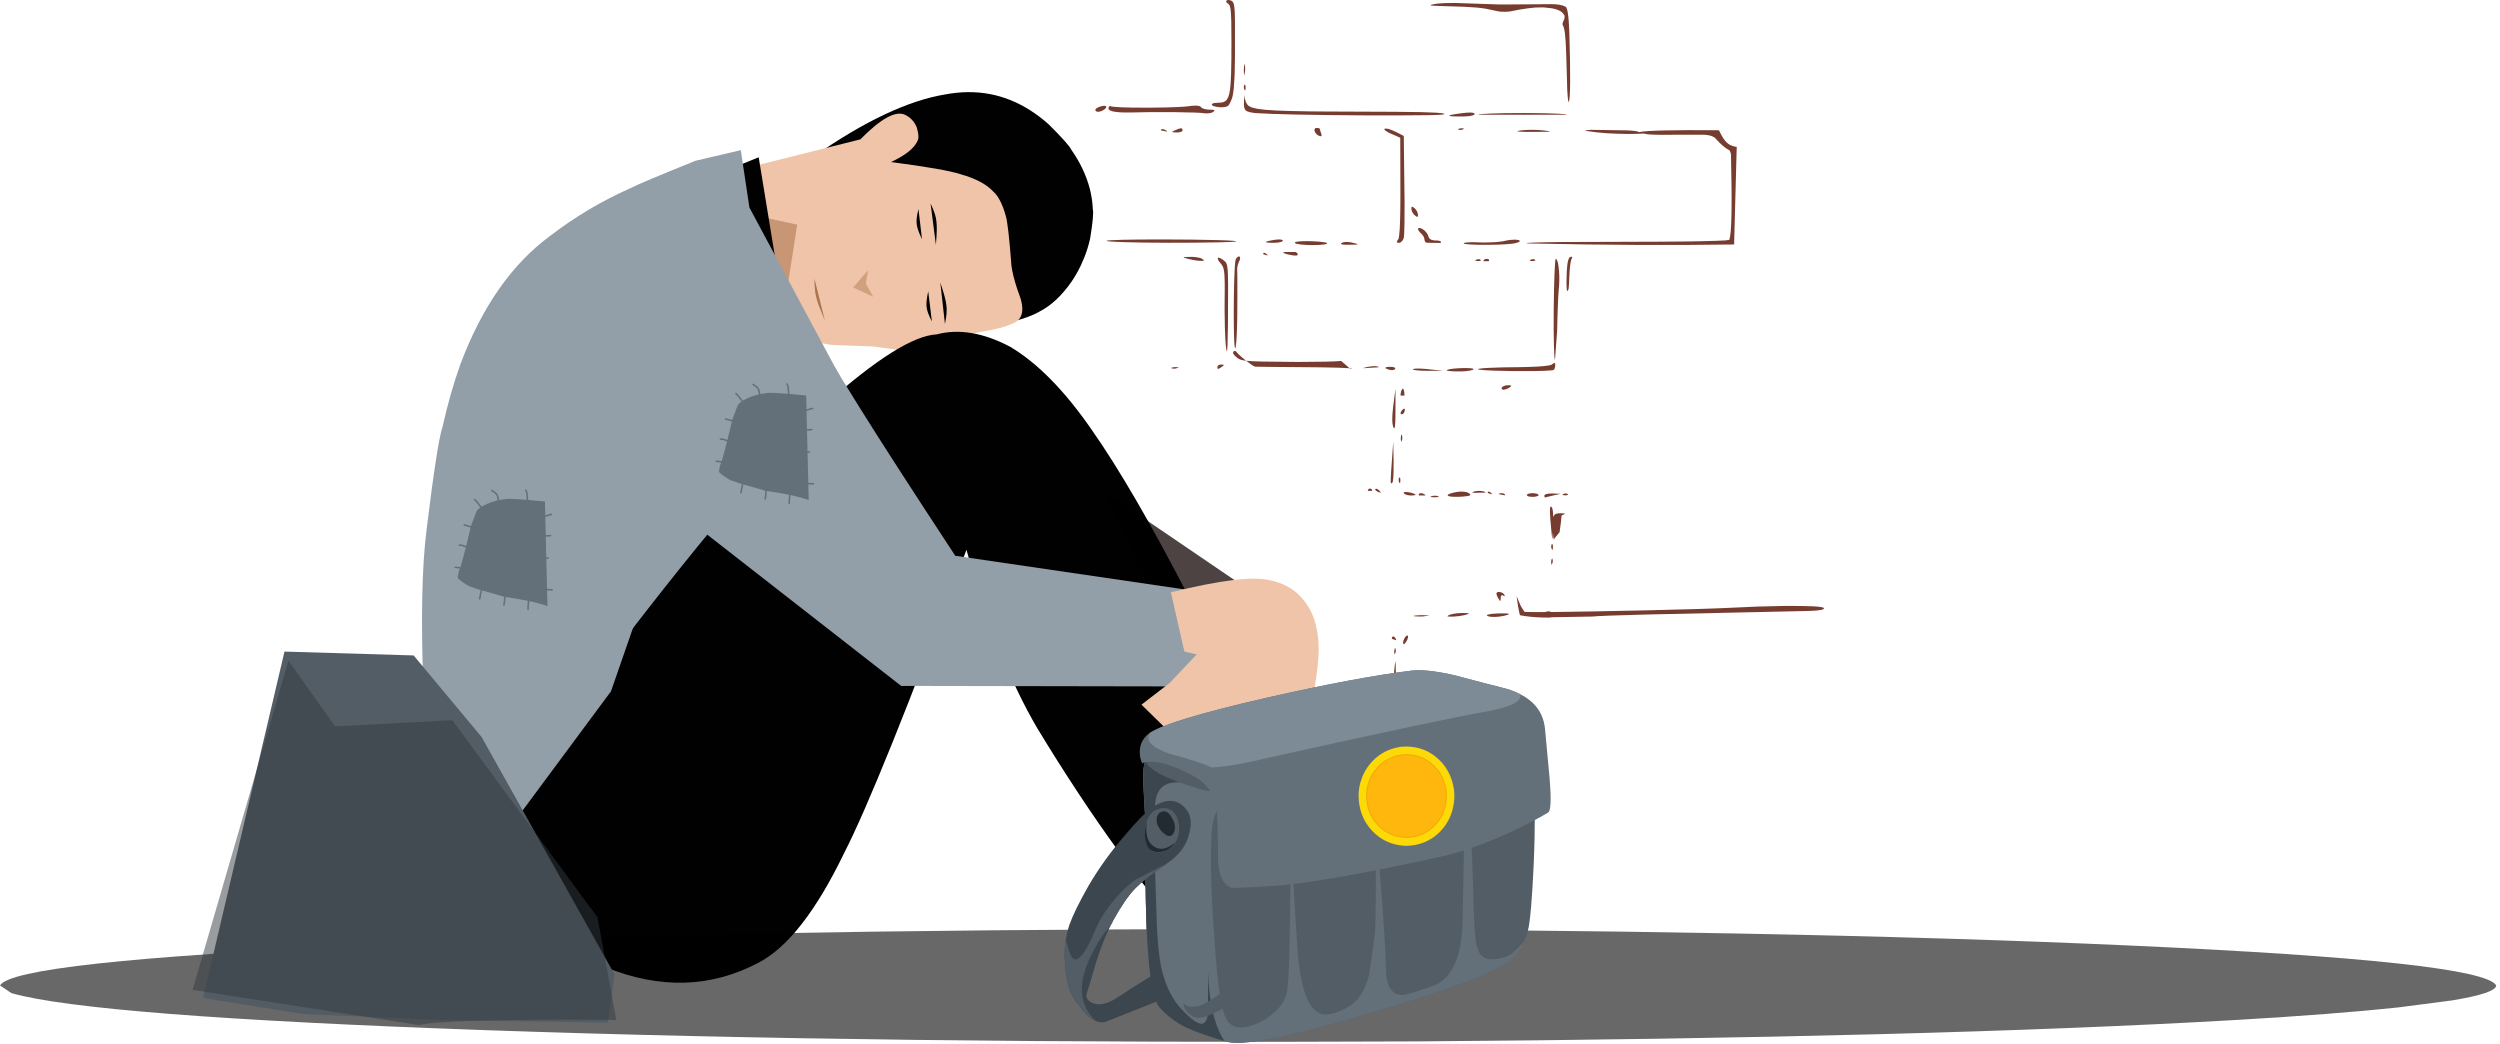 <svg width="601" height="251" viewBox="0 0 601 251" fill="none" xmlns="http://www.w3.org/2000/svg">
<path d="M0.003 236.907L2.742 238.748C15.725 242.458 53.71 245.425 116.7 247.65C180.125 249.872 254.813 250.773 340.763 250.353C422.791 249.766 488.395 248.048 537.576 245.199C553.333 244.278 566.313 243.275 576.515 242.189L589.376 240.514C596.442 239.362 600.014 238.159 600.094 236.907C597.949 233.062 568.655 229.864 512.213 227.311C455.77 224.758 385.049 223.433 300.049 223.336C215.048 223.433 144.327 224.758 87.885 227.311C31.442 229.864 2.148 233.062 0.003 236.907Z" fill="black" fill-opacity="0.592"/>
<path d="M299.21 15.422L299.228 15.434C299.264 15.483 299.292 15.661 299.311 15.966C299.317 16.067 299.323 16.18 299.327 16.307L299.332 16.505C299.335 16.644 299.336 16.794 299.336 16.956L299.109 18.198L299.08 18.019L299.057 17.825L299.039 17.618L299.026 17.402L299.018 17.181L299.015 16.956L299.018 16.731L299.026 16.51L299.039 16.294L299.057 16.087L299.08 15.893L299.109 15.713C299.145 15.517 299.179 15.42 299.21 15.422Z" fill="#763C2F"/>
<path d="M299.26 20.367L299.29 20.373C299.391 20.428 299.443 20.646 299.445 21.029C299.446 21.084 299.442 21.182 299.432 21.323C299.423 21.431 299.41 21.519 299.394 21.585L299.381 21.631C299.372 21.658 299.363 21.68 299.352 21.697C299.329 21.73 299.307 21.742 299.288 21.733C299.262 21.726 299.235 21.698 299.205 21.648C299.169 21.582 299.143 21.525 299.126 21.477L299.092 21.376L299.065 21.273L299.044 21.169L299.031 21.066L299.024 20.965L299.025 20.867L299.032 20.773L299.046 20.686L299.066 20.605L299.093 20.533C299.147 20.424 299.203 20.369 299.26 20.367Z" fill="#763C2F"/>
<path d="M349.508 0.711L349.807 0.712L359.852 1.055C359.798 1.09 364.145 1.072 372.893 1C374.509 1 375.634 1.2 376.269 1.6C376.784 1.519 377.117 3.615 377.27 7.889C377.573 18.05 377.53 23.629 377.139 24.625L376.965 24.058C376.892 23.556 376.826 22.761 376.77 21.674C376.586 14.037 376.426 9.788 376.288 8.928C376.221 7.605 376.003 6.594 375.634 5.894C375.576 5.764 375.727 5.282 376.089 4.447L376.124 4.012C376.214 3.842 375.995 3.477 375.469 2.915C374.93 2.498 374.135 2.193 373.084 2C371.693 1.815 370.802 1.743 370.411 1.782C368.882 1.729 366.386 2.056 362.924 2.765C362.255 2.849 361.57 2.863 360.871 2.807C360.764 2.854 359.55 2.619 357.23 2.101C356.056 1.925 355.306 1.83 354.98 1.816C354.793 1.784 353.791 1.721 351.974 1.628C346.481 1.476 343.828 1.368 344.015 1.305C343.85 1.298 343.851 1.249 344.017 1.158C344.293 1.069 344.798 0.972 345.53 0.867C346.501 0.764 347.827 0.712 349.508 0.711Z" fill="#763C2F"/>
<path d="M295.293 0.004L295.342 0.005C295.849 0.033 296.212 0.211 296.429 0.54C296.599 0.93 296.688 1.219 296.696 1.408C296.74 1.67 296.775 1.993 296.801 2.375C296.886 2.961 296.915 6.617 296.889 13.342C296.842 16.629 296.801 18.407 296.768 18.677C296.726 19.623 296.672 20.435 296.607 21.115L296.5 22.052C296.423 22.616 296.333 23.082 296.23 23.452C296.06 24.051 295.807 24.611 295.473 25.133C295.224 25.626 294.485 25.843 293.257 25.785C291.915 25.66 291.271 25.426 291.324 25.083C291.367 24.935 291.58 24.826 291.965 24.756C293.372 24.693 294.087 24.62 294.109 24.537C294.445 24.431 294.728 24.225 294.956 23.919L295.266 23.352L295.51 22.569L295.697 21.538L295.834 20.227C296.032 17.337 296.088 12.301 296 5.118C295.981 4.359 295.953 3.724 295.917 3.213L295.855 2.52C295.809 2.115 295.751 1.796 295.683 1.566C295.615 1.335 295.534 1.167 295.44 1.062C295.047 0.813 294.826 0.59 294.776 0.392C294.753 0.26 294.802 0.158 294.924 0.085C295.1 0.017 295.223 -0.011 295.293 0.004Z" fill="#763C2F"/>
<path d="M265.447 25.438L265.473 25.438C265.611 25.437 265.731 25.461 265.833 25.509C265.906 25.547 265.948 25.6 265.96 25.669C265.97 25.793 265.88 25.952 265.69 26.145C265.563 26.256 265.476 26.327 265.428 26.357C265.281 26.457 265.106 26.554 264.905 26.646C264.751 26.713 264.605 26.765 264.465 26.801C264.395 26.82 264.327 26.835 264.261 26.846C264.226 26.856 264.13 26.864 263.973 26.871C263.857 26.871 263.756 26.858 263.669 26.831C263.626 26.817 263.586 26.8 263.55 26.78C263.467 26.724 263.421 26.686 263.413 26.666C263.366 26.617 263.338 26.531 263.331 26.409L263.358 26.298L263.434 26.185L263.553 26.072L263.708 25.962C263.869 25.859 264.074 25.762 264.323 25.669C264.574 25.579 264.807 25.516 265.022 25.479L265.243 25.448L265.447 25.438Z" fill="#763C2F"/>
<path d="M287.397 25.391L287.572 25.393C287.913 25.403 288.184 25.443 288.384 25.513C288.535 25.577 288.615 25.619 288.625 25.64C288.716 25.779 288.837 25.893 288.989 25.981C289.162 26.078 289.383 26.159 289.65 26.224C289.992 26.294 290.205 26.33 290.287 26.33L290.514 26.347C290.888 26.349 291.222 26.361 291.515 26.384C291.785 26.425 291.913 26.456 291.902 26.477C292.059 26.542 291.94 26.708 291.546 26.974C291.294 27.111 290.955 27.2 290.532 27.242C290.36 27.265 290.113 27.27 289.792 27.258C289.713 27.261 289.44 27.229 288.972 27.161L288.517 27.126C288.162 27.103 287.723 27.082 287.201 27.063C286.506 27.029 284.862 26.995 282.268 26.96C281.058 26.942 279.199 26.938 276.69 26.949C275.086 26.961 273.471 26.992 271.846 27.043C271.326 27.052 270.82 27.051 270.329 27.042C267.044 26.981 265.859 26.457 266.773 25.47C266.816 25.462 266.861 25.465 266.908 25.478L267.196 25.595C267.349 25.631 267.583 25.663 267.897 25.692C267.974 25.711 268.591 25.747 269.746 25.801C269.944 25.815 270.796 25.837 272.3 25.866C273.558 25.886 274.905 25.892 276.342 25.885C277.792 25.878 279.192 25.858 280.541 25.824C282.15 25.776 283.066 25.743 283.289 25.725C283.838 25.698 284.327 25.668 284.757 25.634L285.346 25.581L286.543 25.435C286.777 25.41 287.061 25.395 287.397 25.391Z" fill="#763C2F"/>
<path d="M366.017 27.172L367.489 27.176C370.453 27.194 372.805 27.246 374.546 27.333C375.104 27.361 375.559 27.392 375.912 27.425L376.351 27.476C376.588 27.511 376.697 27.548 376.677 27.586L355.357 27.586C355.368 27.469 356.379 27.372 358.388 27.294C360.398 27.215 362.941 27.175 366.017 27.172Z" fill="#763C2F"/>
<path d="M353.387 27.055L353.563 27.057C353.787 27.064 353.97 27.084 354.112 27.117C354.183 27.134 354.244 27.154 354.295 27.177C354.333 27.185 354.386 27.227 354.454 27.305C354.493 27.386 354.494 27.452 354.458 27.502L354.38 27.583C354.312 27.635 354.211 27.683 354.08 27.727L353.861 27.789C353.701 27.829 353.513 27.863 353.298 27.892C353.083 27.922 352.844 27.946 352.581 27.964C352.317 27.983 352.032 27.995 351.726 28.002L351.253 28.007L350.359 28.001L349.631 27.983L349.069 27.955L348.673 27.915L348.443 27.863L348.379 27.801L348.48 27.728L348.747 27.645L349.18 27.551L349.778 27.447L350.542 27.332L351.472 27.208C352.27 27.106 352.908 27.055 353.387 27.055Z" fill="#763C2F"/>
<path d="M351.353 30.844L351.412 30.845C351.532 30.848 351.647 30.86 351.757 30.883C351.846 30.903 351.898 30.917 351.913 30.924C351.946 30.934 351.978 30.946 352.008 30.959L351.353 31.237L351.182 31.235L351.029 31.227L350.896 31.215L350.783 31.199L350.691 31.179L350.62 31.155L350.572 31.129L350.547 31.099L350.547 31.067L350.571 31.032L350.621 30.996L350.698 30.959C350.776 30.929 350.824 30.912 350.843 30.908C350.912 30.889 350.984 30.874 351.06 30.864C351.079 30.86 351.137 30.854 351.234 30.847C351.274 30.845 351.313 30.844 351.353 30.844Z" fill="#763C2F"/>
<path d="M279.44 31.031L279.47 31.032C279.583 31.04 279.682 31.059 279.767 31.091C279.879 31.131 280.005 31.187 280.144 31.259C280.182 31.275 280.265 31.324 280.394 31.406C280.442 31.439 280.483 31.47 280.517 31.5C280.587 31.561 280.623 31.612 280.625 31.653C280.101 31.547 279.577 31.441 279.053 31.335C279.067 31.136 279.195 31.035 279.44 31.031Z" fill="#763C2F"/>
<path d="M368.19 31.211L368.437 31.212C369.284 31.218 370.082 31.258 370.831 31.329C371.467 31.399 371.876 31.448 372.056 31.476L372.366 31.526L372.541 31.568L372.578 31.604L372.473 31.633L372.222 31.657L371.821 31.675L371.267 31.689C370.386 31.704 369.158 31.709 367.581 31.705L366.859 31.698L366.245 31.686L365.74 31.669L365.342 31.648L365.052 31.622L364.869 31.591L364.792 31.555L364.822 31.513C364.877 31.484 365.002 31.452 365.198 31.416C365.59 31.35 365.89 31.309 366.097 31.295C366.365 31.27 366.655 31.25 366.967 31.237C367.122 31.23 367.281 31.224 367.443 31.22C367.522 31.216 367.771 31.213 368.19 31.211Z" fill="#763C2F"/>
<path d="M283.911 30.844L283.977 30.847C284.14 30.865 284.238 30.955 284.271 31.117C284.292 31.203 284.295 31.297 284.279 31.401L284.244 31.469C284.212 31.513 284.168 31.554 284.109 31.592C283.927 31.71 283.66 31.788 283.309 31.827C283.198 31.838 283.076 31.844 282.943 31.845C282.637 31.838 282.428 31.83 282.313 31.822C282.168 31.814 282.055 31.803 281.974 31.788L281.877 31.763L281.827 31.731L281.822 31.691L281.863 31.642L281.947 31.583L282.075 31.512C282.175 31.46 282.302 31.4 282.457 31.33C282.855 31.153 283.11 31.046 283.223 31.009C283.394 30.946 283.542 30.901 283.666 30.874C283.729 30.861 283.785 30.852 283.837 30.847L283.911 30.844Z" fill="#763C2F"/>
<path d="M316.516 30.758L316.62 30.76C316.986 30.782 317.205 30.848 317.278 30.957C317.287 31.06 317.321 31.211 317.379 31.41C317.427 31.584 317.514 31.849 317.642 32.206C317.688 32.365 317.709 32.453 317.705 32.469C317.731 32.662 317.667 32.758 317.513 32.756C317.419 32.756 317.288 32.722 317.121 32.654L316.859 32.523L316.626 32.358L316.425 32.169L316.259 31.964L316.131 31.751L316.043 31.538L315.998 31.335L315.999 31.15L316.048 30.991L316.149 30.867L316.303 30.787L316.516 30.758Z" fill="#763C2F"/>
<path d="M339.481 49.688L339.512 49.69C339.563 49.696 339.637 49.731 339.732 49.797C339.792 49.829 339.946 49.957 340.195 50.182C340.385 50.381 340.542 50.605 340.665 50.853C340.767 51.068 340.824 51.219 340.837 51.308C340.864 51.428 340.877 51.549 340.875 51.67C340.873 51.843 340.853 51.971 340.815 52.052C340.779 52.12 340.729 52.146 340.665 52.129C340.614 52.124 340.54 52.088 340.445 52.023C340.262 51.888 340.108 51.759 339.982 51.638C339.864 51.531 339.717 51.328 339.542 51.029C339.468 50.882 339.413 50.753 339.378 50.642C339.359 50.583 339.344 50.526 339.332 50.469C339.309 50.33 339.299 50.247 339.302 50.222C339.301 50.143 339.302 50.073 339.307 50.011C339.324 49.872 339.339 49.8 339.35 49.793C339.379 49.723 339.423 49.688 339.481 49.688Z" fill="#763C2F"/>
<path d="M333.114 30.906L333.25 30.913C333.932 30.922 335.338 31.516 337.466 32.696C337.612 42.746 337.677 48.138 337.662 48.874C337.658 53.115 337.623 55.613 337.557 56.368C337.535 56.748 337.511 56.998 337.483 57.116C337.426 57.349 337.337 57.56 337.217 57.749C336.86 58.241 336.519 58.448 336.193 58.369C335.919 58.359 335.787 58.286 335.797 58.15C335.8 58.103 335.818 58.047 335.851 57.982L336.195 57.415C336.257 57.231 336.312 56.948 336.361 56.565C336.458 55.802 336.532 54.622 336.581 53.027C336.631 51.431 336.657 49.399 336.66 46.928L336.623 33.116L334.134 32.033C334.018 31.987 333.776 31.858 333.407 31.647C332.695 31.193 332.598 30.946 333.114 30.906Z" fill="#763C2F"/>
<path d="M307.459 57.562L307.527 57.564C307.94 57.573 308.207 57.629 308.328 57.732C308.388 57.797 308.405 57.856 308.379 57.907C308.351 57.971 308.265 58.035 308.122 58.099C307.611 58.309 306.776 58.397 305.616 58.364L305.136 58.347C305.013 58.338 304.891 58.329 304.768 58.32C304.682 58.307 304.596 58.294 304.51 58.282L304.363 58.234L304.326 58.177L304.4 58.111L304.585 58.036L304.88 57.952L305.285 57.86L305.8 57.761C306.246 57.681 306.558 57.63 306.735 57.609C306.985 57.579 307.226 57.563 307.459 57.562Z" fill="#763C2F"/>
<path d="M278.936 57.562L280.004 57.564C284.701 57.569 288.969 57.622 292.808 57.723C294.472 57.772 295.66 57.825 296.371 57.883L296.978 57.948L297.234 58.018C297.229 58.04 297.153 58.061 297.005 58.081C296.509 58.13 296.126 58.158 295.856 58.166C295.13 58.201 294.119 58.233 292.822 58.262C289.395 58.334 285.386 58.368 280.795 58.363C276.356 58.35 272.789 58.301 270.092 58.213C268.876 58.175 267.919 58.132 267.223 58.083C266.514 58.041 266.09 57.982 265.95 57.904C266.063 57.787 267.372 57.701 269.877 57.645C272.16 57.592 275.18 57.564 278.936 57.562Z" fill="#763C2F"/>
<path d="M341.185 54.797L341.233 54.799C341.462 54.827 341.714 54.92 341.987 55.079C342.193 55.197 342.392 55.351 342.582 55.538C342.899 55.879 343.095 56.132 343.169 56.298C343.28 56.5 343.36 56.711 343.411 56.929C343.451 57.04 343.503 57.139 343.565 57.228C343.741 57.43 343.86 57.539 343.924 57.554C344.119 57.667 344.366 57.742 344.666 57.778L344.902 57.798C345.323 57.805 345.556 57.813 345.603 57.823C345.735 57.835 345.851 57.852 345.952 57.876C346.053 57.899 346.137 57.928 346.205 57.962L346.294 58.017C346.345 58.057 346.379 58.101 346.395 58.151C346.406 58.283 346.391 58.367 346.35 58.405L343.103 58.364C343.07 58.375 342.985 58.354 342.849 58.301C342.743 58.247 342.655 58.167 342.585 58.062C342.509 57.923 342.471 57.836 342.472 57.798C342.459 57.567 342.431 57.383 342.386 57.246C342.331 57.076 342.25 56.902 342.142 56.727C342 56.514 341.909 56.391 341.871 56.358L341.296 55.789C341.221 55.722 341.113 55.566 340.971 55.322C340.884 55.137 340.872 54.997 340.932 54.903C340.962 54.857 341.009 54.826 341.074 54.809L341.185 54.797Z" fill="#763C2F"/>
<path d="M323.731 58.172L323.846 58.173C324.241 58.181 324.644 58.23 325.056 58.321C325.388 58.398 325.752 58.492 326.148 58.604L326.311 58.661L326.391 58.707L326.383 58.744L326.287 58.772L326.098 58.793L325.816 58.809C325.801 58.815 325.311 58.825 324.346 58.841C324.109 58.845 323.877 58.844 323.649 58.84C323.433 58.836 323.244 58.828 323.083 58.816L322.861 58.794L322.681 58.765L322.541 58.731L322.442 58.69C322.39 58.66 322.365 58.627 322.367 58.589C322.368 58.551 322.397 58.508 322.453 58.462C322.569 58.374 322.674 58.318 322.767 58.294C322.876 58.258 323.002 58.23 323.144 58.21C323.215 58.2 323.289 58.192 323.366 58.185C323.444 58.179 323.524 58.175 323.606 58.173L323.731 58.172Z" fill="#763C2F"/>
<path d="M364.08 57.617L364.395 57.625C364.756 57.643 365.021 57.688 365.191 57.758C365.306 57.815 365.365 57.891 365.367 57.987C365.242 58.197 364.711 58.388 363.773 58.559C363.012 58.647 362.401 58.702 361.938 58.725C361.403 58.759 360.736 58.79 359.938 58.816C358.319 58.864 356.744 58.873 355.211 58.843C353.705 58.805 352.731 58.743 352.288 58.659C351.979 58.621 351.848 58.554 351.894 58.457C351.924 58.397 352.126 58.343 352.501 58.297C352.694 58.268 353.099 58.245 353.714 58.227C354.038 58.222 354.409 58.225 354.825 58.234C355.084 58.24 355.515 58.257 356.117 58.285C356.383 58.293 356.652 58.297 356.924 58.299C357.722 58.298 358.427 58.279 359.039 58.239C359.666 58.204 360.285 58.146 360.896 58.064L361.351 57.993L362.298 57.791C362.715 57.722 362.962 57.684 363.04 57.678C363.439 57.639 363.785 57.618 364.08 57.617Z" fill="#763C2F"/>
<path d="M314.079 57.969L314.162 57.969C314.621 57.97 315.076 57.979 315.526 57.995C316.312 58.03 316.869 58.064 317.197 58.096C318.23 58.192 318.834 58.301 319.01 58.421C319.09 58.479 319.063 58.54 318.93 58.605C318.784 58.677 318.543 58.736 318.207 58.783C317.544 58.873 316.687 58.919 315.636 58.92C315.515 58.923 315.178 58.918 314.625 58.905C314.407 58.898 314.194 58.889 313.985 58.879C313.567 58.856 313.168 58.826 312.786 58.786C312.349 58.739 312.01 58.684 311.767 58.624C311.621 58.591 311.49 58.544 311.373 58.482C311.172 58.304 311.31 58.179 311.788 58.104C311.932 58.072 312.225 58.039 312.667 58.007C313.096 57.981 313.567 57.968 314.079 57.969Z" fill="#763C2F"/>
<path d="M382.531 31.203L382.699 31.214L391.312 31.345C392.91 31.436 393.806 31.574 393.998 31.76C395.757 31.374 402.169 31.224 413.234 31.309C413.97 32.86 414.6 33.844 415.122 34.261C415.613 34.797 416.408 35.153 417.508 35.329L416.881 58.771C402.057 58.998 385.558 58.915 367.383 58.522C366.563 58.446 366.923 58.38 368.462 58.326C369.909 58.269 372.096 58.223 375.024 58.186C395.581 58.142 406.839 58.077 408.799 57.992C411.571 57.939 413.539 57.873 414.701 57.797C415.602 57.725 415.948 57.636 415.74 57.529C416.284 56.242 416.415 49.468 416.132 37.207C416.126 36.92 416.012 36.569 415.789 36.156C414.754 35.64 413.589 34.641 412.295 33.159C411.608 32.615 410.53 32.357 409.061 32.383L398.779 32.405C396.811 32.379 395.63 32.281 395.237 32.112C392.649 32.255 389.659 32.229 386.267 32.033C384.702 31.935 383.031 31.745 381.257 31.465C381.093 31.445 381.061 31.406 381.159 31.345C381.344 31.302 381.802 31.254 382.531 31.203Z" fill="#763C2F"/>
<path d="M303.924 60.766L303.944 60.766C304.019 60.775 304.084 60.795 304.14 60.829C304.214 60.871 304.297 60.931 304.39 61.009C304.416 61.027 304.471 61.08 304.557 61.17C304.589 61.205 304.616 61.24 304.639 61.273C304.686 61.34 304.71 61.396 304.711 61.442L303.663 61.101C303.672 60.882 303.759 60.77 303.924 60.766Z" fill="#763C2F"/>
<path d="M311.409 60.578L311.464 60.583L311.52 60.598C311.557 60.611 311.594 60.629 311.631 60.653C311.705 60.702 311.773 60.767 311.834 60.85C311.976 61.08 312.022 61.217 311.973 61.263C311.937 61.342 311.838 61.395 311.678 61.422C311.492 61.446 311.304 61.448 311.114 61.429C310.908 61.411 310.671 61.376 310.404 61.322L309.883 61.213L309.444 61.111L309.087 61.016L308.811 60.929L308.618 60.851L308.507 60.782L308.48 60.721L308.537 60.671L308.679 60.632L308.905 60.602L309.216 60.585L309.614 60.578L311.409 60.578Z" fill="#763C2F"/>
<path d="M286.358 61.75L286.632 61.755L286.955 61.772C287.164 61.785 287.361 61.804 287.546 61.827C287.732 61.851 287.906 61.879 288.067 61.911C288.391 61.977 288.668 62.061 288.898 62.164C289.235 62.372 289.402 62.518 289.398 62.6C289.384 62.647 289.334 62.678 289.247 62.694C289.089 62.717 288.926 62.726 288.756 62.719C288.534 62.719 288.268 62.702 287.956 62.666C287.548 62.615 287.289 62.578 287.18 62.557C286.991 62.527 286.791 62.491 286.579 62.452C286.299 62.4 285.975 62.326 285.608 62.232C285.176 62.121 284.847 62.023 284.622 61.939L284.548 61.896L284.545 61.861L284.616 61.833L284.763 61.811C284.847 61.801 285.022 61.791 285.287 61.779C285.91 61.758 286.267 61.748 286.358 61.75Z" fill="#763C2F"/>
<path d="M368.553 62.305L368.578 62.305C368.663 62.308 368.727 62.316 368.77 62.327C368.853 62.347 368.915 62.371 368.957 62.398C368.993 62.419 369.028 62.452 369.061 62.498C369.077 62.53 369.082 62.555 369.075 62.573L369.06 62.607L369.029 62.638L368.986 62.666L368.928 62.69L368.859 62.711C368.832 62.716 368.805 62.722 368.777 62.727L368.685 62.739L368.582 62.747C368.487 62.749 368.426 62.75 368.399 62.748C368.363 62.748 368.296 62.744 368.199 62.737L368.077 62.724L367.976 62.708L367.895 62.687L367.836 62.663L367.797 62.636L367.781 62.605L367.785 62.572L367.812 62.535L367.861 62.497C367.928 62.454 368.011 62.415 368.112 62.38C368.128 62.372 368.178 62.359 368.26 62.338C368.293 62.331 368.326 62.324 368.358 62.319C368.423 62.31 368.488 62.305 368.553 62.305Z" fill="#763C2F"/>
<path d="M355.46 62.305L355.485 62.305C355.571 62.308 355.635 62.316 355.678 62.327C355.76 62.347 355.823 62.371 355.864 62.398C355.901 62.419 355.935 62.452 355.968 62.498C355.982 62.519 355.987 62.544 355.983 62.573L355.967 62.607L355.937 62.638L355.893 62.666L355.836 62.69L355.766 62.711L355.685 62.727L355.592 62.739L355.489 62.747C355.394 62.749 355.333 62.75 355.306 62.748C355.27 62.748 355.204 62.744 355.106 62.737L354.984 62.724L354.883 62.708L354.803 62.687L354.743 62.663L354.705 62.636L354.688 62.605L354.693 62.572L354.72 62.535L354.768 62.497C354.835 62.454 354.919 62.415 355.019 62.38C355.036 62.372 355.086 62.359 355.168 62.338C355.2 62.331 355.233 62.324 355.266 62.319C355.33 62.31 355.395 62.305 355.46 62.305Z" fill="#763C2F"/>
<path d="M357.422 62.234L357.53 62.239L357.627 62.254L357.714 62.278L357.789 62.31L357.853 62.35L357.904 62.397L357.942 62.45C357.963 62.487 357.975 62.528 357.977 62.572L357.972 62.64C357.964 62.687 357.945 62.736 357.915 62.787L356.605 62.787C356.611 62.631 356.691 62.501 356.845 62.397L356.924 62.35L357.011 62.31L357.105 62.278L357.206 62.254L357.312 62.239L357.422 62.234Z" fill="#763C2F"/>
<path d="M297.84 61.649L297.911 61.658C298.003 61.683 298.067 61.754 298.102 61.868C298.119 61.925 298.126 61.992 298.125 62.068L298.115 62.19C298.103 62.276 298.08 62.37 298.045 62.473C297.798 63.017 297.659 63.36 297.628 63.502C297.509 63.891 297.439 64.252 297.418 64.586L297.415 64.739C297.43 64.966 297.439 65.203 297.443 65.449C297.45 65.741 297.455 66.119 297.459 66.582C297.47 68.418 297.473 69.969 297.468 71.236C297.455 74.39 297.446 75.98 297.439 76.008C297.428 76.804 297.412 77.561 297.392 78.278C297.371 78.996 297.347 79.659 297.319 80.269C297.291 80.878 297.26 81.419 297.225 81.891L297.173 82.538C297.098 83.338 297.019 83.748 296.934 83.767L296.813 83.363L296.72 82.243L296.653 80.546L296.611 78.412L296.594 75.981L296.601 73.39L296.63 70.78L296.68 68.29L296.751 66.059L296.843 64.227L296.952 62.933L297.08 62.315C297.367 61.862 297.621 61.639 297.84 61.649Z" fill="#763C2F"/>
<path d="M292.943 61.945L293.003 61.95C293.457 62.054 293.996 62.398 294.618 62.98C294.748 63.132 294.854 63.351 294.937 63.635L295.047 64.151L295.129 64.848L295.186 65.767C295.216 66.453 295.233 67.341 295.239 68.431C295.248 70.618 295.235 73.817 295.199 78.029C295.157 82.348 295.068 84.475 294.93 84.409C294.847 84.341 294.763 83.864 294.676 82.978C294.639 82.587 294.606 82.126 294.575 81.594C294.556 81.389 294.518 80.478 294.461 78.861C294.421 77.492 294.398 76.058 294.393 74.558L294.394 73.455C294.416 71.208 294.427 69.839 294.425 69.349L294.42 68.163C294.413 67.442 294.396 66.833 294.367 66.334L294.314 65.648L294.241 65.086C294.186 64.752 294.114 64.473 294.026 64.248C293.938 64.023 293.831 63.825 293.704 63.652C293.11 62.932 292.804 62.491 292.788 62.327C292.701 62.076 292.753 61.949 292.943 61.945Z" fill="#763C2F"/>
<path d="M373.995 62.234L374.155 62.312C374.364 62.544 374.532 63.08 374.658 63.919C374.72 64.328 374.768 64.782 374.803 65.28L374.843 66.045L374.859 66.846L374.85 67.666L374.814 68.491L374.662 70.389C374.647 70.542 374.605 71.31 374.537 72.693C374.484 73.877 374.439 75.148 374.402 76.505C374.361 78.179 374.341 79.173 374.34 79.486L373.823 86.527C373.704 86.438 373.616 85.249 373.557 82.959C373.499 80.669 373.484 77.81 373.512 74.382C373.547 70.954 373.609 68.095 373.7 65.804C373.79 63.514 373.889 62.324 373.995 62.234Z" fill="#763C2F"/>
<path d="M296.841 84.375L296.883 84.377C296.954 84.376 297.046 84.416 297.159 84.498L297.228 84.567C297.331 84.712 297.412 84.816 297.472 84.878C297.493 84.91 297.65 85.067 297.943 85.347C298.254 85.645 298.797 86.103 299.57 86.722C299.327 86.695 299.109 86.663 298.918 86.628L298.645 86.573C298.475 86.534 298.323 86.491 298.189 86.443C298.055 86.396 297.934 86.343 297.827 86.286C297.764 86.264 297.619 86.166 297.392 85.992L296.869 85.529L296.758 85.414C296.618 85.257 296.521 85.106 296.467 84.961C296.413 84.817 296.41 84.695 296.458 84.595C296.568 84.444 296.696 84.371 296.841 84.375Z" fill="#763C2F"/>
<path d="M330.441 88.023L330.586 88.025C330.872 88.034 331.092 88.065 331.248 88.119C331.299 88.137 331.34 88.157 331.372 88.179L331.412 88.214C331.434 88.238 331.445 88.265 331.445 88.293L327.778 88.519C327.809 88.432 328.113 88.333 328.688 88.221C328.939 88.17 329.271 88.12 329.686 88.069C329.912 88.041 330.164 88.026 330.441 88.023Z" fill="#763C2F"/>
<path d="M299.564 86.719L299.976 86.76C300.824 86.836 302.063 86.889 303.693 86.922C306.231 86.97 309.014 86.999 312.043 87.009C317.373 87.003 320.835 86.924 322.428 86.774L324.438 88.527C324.241 88.496 323.336 88.452 321.721 88.395C320.713 88.364 319.521 88.338 318.145 88.317C317.459 88.306 316.736 88.297 315.974 88.29C311.216 88.254 307.797 88.226 305.716 88.205C303.247 88.18 301.91 88.162 301.706 88.15C301.343 88.036 300.629 87.559 299.564 86.719Z" fill="#763C2F"/>
<path d="M282.619 88.25L282.694 88.251C282.828 88.254 282.953 88.265 283.07 88.284C283.216 88.309 283.323 88.337 283.391 88.37L282.464 88.624C282.396 88.623 282.328 88.621 282.26 88.619L282.08 88.61C282.029 88.605 281.978 88.601 281.927 88.596L281.799 88.579L281.698 88.559C281.674 88.551 281.65 88.543 281.626 88.535L281.582 88.509C281.577 88.499 281.572 88.49 281.567 88.48L281.583 88.45L281.629 88.418C281.693 88.384 281.797 88.352 281.943 88.319C282.04 88.298 282.138 88.283 282.238 88.271C282.262 88.267 282.338 88.261 282.465 88.253C282.515 88.251 282.567 88.25 282.619 88.25Z" fill="#763C2F"/>
<path d="M324.441 88.531L324.579 88.545L324.696 88.558L324.791 88.572L324.865 88.586L324.917 88.6L324.947 88.614L324.953 88.628L324.937 88.642L324.896 88.656L324.832 88.67L324.744 88.684L324.631 88.698C324.567 88.643 324.503 88.587 324.439 88.531L324.441 88.532V88.531Z" fill="#763C2F"/>
<path d="M293.577 87.641L293.579 87.641C293.853 87.641 294.034 87.655 294.123 87.683L294.179 87.709L294.203 87.744L294.197 87.787L294.162 87.842C294.068 87.949 293.781 88.156 293.302 88.465C293.073 88.615 292.915 88.689 292.828 88.689C292.741 88.689 292.693 88.615 292.684 88.465C292.677 88.39 292.674 88.297 292.675 88.184L292.683 88.111C292.694 88.062 292.715 88.016 292.746 87.973C292.777 87.929 292.816 87.889 292.863 87.852C292.911 87.815 292.965 87.782 293.026 87.754L293.122 87.715C293.258 87.666 293.41 87.642 293.577 87.641Z" fill="#763C2F"/>
<path d="M334.352 88.188L334.531 88.192C334.763 88.205 334.956 88.239 335.109 88.292C335.185 88.318 335.248 88.349 335.299 88.383L335.364 88.436C335.401 88.473 335.423 88.513 335.429 88.555C335.435 88.685 335.348 88.791 335.171 88.875C335.087 88.913 334.989 88.94 334.879 88.957C334.753 88.974 334.652 88.98 334.574 88.976C334.452 88.973 334.328 88.959 334.201 88.933C334.168 88.932 334.012 88.888 333.731 88.802L333.469 88.709L333.271 88.621L333.138 88.538L333.068 88.463L333.063 88.394L333.121 88.335L333.242 88.284L333.427 88.243L333.673 88.213L333.982 88.194L334.352 88.188Z" fill="#763C2F"/>
<path d="M340.913 88.602L341.002 88.602C341.581 88.607 342.219 88.642 342.918 88.707C343.092 88.723 343.269 88.741 343.447 88.761L346.906 89.156L343.083 89.139C342.758 89.137 342.455 89.131 342.173 89.123C341.891 89.115 341.63 89.104 341.39 89.091L341.047 89.068C340.828 89.052 340.631 89.034 340.455 89.012C340.307 88.997 340.124 88.967 339.906 88.921C339.746 88.88 339.663 88.84 339.656 88.801C339.642 88.773 339.677 88.741 339.762 88.705C339.851 88.674 339.977 88.65 340.138 88.633C340.219 88.625 340.308 88.618 340.407 88.613L340.562 88.607C340.669 88.603 340.786 88.602 340.913 88.602Z" fill="#763C2F"/>
<path d="M373.709 87.234L373.741 87.238C373.958 87.57 373.939 88.058 373.683 88.702C373.612 88.83 373.568 88.898 373.551 88.905L373.435 88.957C373.314 88.99 373.118 89.02 372.847 89.046C371.984 89.126 370.675 89.178 368.919 89.202C367.049 89.226 365.301 89.227 363.676 89.207C359.989 89.168 357.373 89.063 355.829 88.894C355.516 88.852 355.343 88.807 355.31 88.759C355.29 88.72 355.372 88.682 355.556 88.645C355.939 88.57 356.649 88.504 357.686 88.445C358.724 88.386 359.98 88.341 361.454 88.31C361.723 88.299 362.948 88.284 365.127 88.265C366.012 88.252 366.826 88.235 367.569 88.212C369.055 88.166 370.25 88.098 371.156 88.009C371.608 87.965 371.987 87.915 372.292 87.86L372.693 87.774L372.983 87.679L373.489 87.321C373.579 87.263 373.652 87.234 373.709 87.234Z" fill="#763C2F"/>
<path d="M352.207 88.477L352.501 88.479C352.89 88.484 353.227 88.5 353.513 88.527C353.654 88.541 353.777 88.558 353.882 88.578L354.022 88.609C354.105 88.632 354.164 88.658 354.199 88.687L354.231 88.733C354.244 88.762 354.218 88.802 354.151 88.854L354.027 88.92C353.701 89.053 353.15 89.155 352.375 89.225C352.124 89.247 351.859 89.265 351.581 89.277L351.157 89.29C350.865 89.296 350.577 89.296 350.292 89.292C349.431 89.279 348.767 89.242 348.3 89.18C348.15 89.16 348.032 89.138 347.945 89.115L347.842 89.079C347.79 89.054 347.776 89.028 347.801 89.001L347.918 88.923C348.024 88.873 348.174 88.826 348.369 88.784L348.685 88.722C348.915 88.683 349.172 88.649 349.455 88.618C350.351 88.526 351.269 88.478 352.207 88.477Z" fill="#763C2F"/>
<path d="M362.491 92.609L362.495 92.61C362.897 92.607 363.15 92.632 363.256 92.685C363.291 92.703 363.309 92.726 363.31 92.755C363.321 92.773 363.296 92.817 363.235 92.886C362.96 93.129 362.662 93.319 362.341 93.458C362.232 93.509 362.067 93.566 361.845 93.628C361.725 93.661 361.573 93.679 361.39 93.681C361.261 93.672 361.171 93.652 361.12 93.622C361.067 93.599 361.025 93.558 360.995 93.501C360.97 93.446 360.967 93.385 360.986 93.317C360.988 93.269 361.045 93.174 361.159 93.031C361.22 92.975 361.292 92.923 361.377 92.876C361.534 92.798 361.658 92.746 361.751 92.723C361.971 92.653 362.217 92.616 362.491 92.609Z" fill="#763C2F"/>
<path d="M337.235 93.453L337.29 93.467C337.388 93.525 337.468 93.691 337.529 93.965C337.56 94.103 337.585 94.261 337.602 94.438C337.622 94.622 337.632 94.843 337.633 95.1L336.69 95.1C336.689 94.931 336.702 94.753 336.727 94.565C336.756 94.357 336.798 94.169 336.853 94.002C336.97 93.657 337.098 93.474 337.235 93.453Z" fill="#763C2F"/>
<path d="M337.582 98.234L337.604 98.236C337.613 98.234 337.631 98.243 337.66 98.261C337.682 98.278 337.698 98.305 337.709 98.34C337.726 98.395 337.731 98.466 337.723 98.553C337.726 98.58 337.711 98.665 337.678 98.811C337.647 98.93 337.606 99.042 337.553 99.148C337.47 99.312 337.381 99.426 337.288 99.49C337.178 99.565 337.073 99.598 336.973 99.591C336.89 99.582 336.829 99.56 336.79 99.525C336.767 99.509 336.746 99.485 336.726 99.45L336.708 99.395C336.699 99.356 336.699 99.311 336.706 99.261L336.721 99.184C336.736 99.13 336.757 99.073 336.785 99.014C336.884 98.817 337.007 98.648 337.156 98.505C337.208 98.449 337.282 98.386 337.379 98.315C337.46 98.261 337.527 98.234 337.582 98.234Z" fill="#763C2F"/>
<path d="M335.477 93.43L335.471 98.653C335.47 99.155 335.467 99.61 335.462 100.019L335.452 100.598C335.444 100.962 335.434 101.281 335.421 101.557C335.407 101.833 335.391 102.067 335.372 102.26L335.341 102.518C335.319 102.67 335.293 102.783 335.265 102.857C335.179 103.094 335.05 102.959 334.877 102.453C334.831 102.293 334.795 102.106 334.767 101.891L334.733 101.548L334.712 101.166L334.706 100.745L334.713 100.285L334.735 99.788L334.77 99.255C334.798 98.888 334.836 98.497 334.883 98.084L334.96 97.447L335.477 93.43Z" fill="#763C2F"/>
<path d="M336.964 104.469L336.986 104.477C337.026 104.511 337.056 104.617 337.078 104.797C337.089 104.887 337.097 104.993 337.103 105.114C337.108 105.24 337.111 105.394 337.109 105.579L336.848 106.259C336.838 106.212 336.828 106.166 336.818 106.12L336.793 105.975C336.787 105.925 336.781 105.876 336.775 105.826C336.77 105.775 336.766 105.724 336.762 105.673L336.755 105.521L336.754 105.369C336.755 105.32 336.757 105.27 336.759 105.221L336.769 105.078L336.785 104.943L336.807 104.817L336.834 104.703C336.87 104.592 336.894 104.529 336.908 104.515C336.928 104.484 336.946 104.469 336.964 104.469Z" fill="#763C2F"/>
<path d="M336.471 114.781L336.501 114.788C336.602 114.842 336.653 115.06 336.656 115.443C336.657 115.497 336.653 115.595 336.643 115.736C336.634 115.845 336.621 115.933 336.605 115.999L336.592 116.045C336.583 116.073 336.573 116.095 336.563 116.111C336.54 116.144 336.518 116.156 336.498 116.147C336.473 116.14 336.445 116.112 336.415 116.062C336.38 115.996 336.354 115.94 336.337 115.891L336.303 115.79L336.275 115.687L336.255 115.583L336.242 115.48L336.235 115.379L336.236 115.281L336.243 115.187L336.257 115.1L336.277 115.019L336.304 114.947C336.358 114.838 336.414 114.783 336.471 114.781Z" fill="#763C2F"/>
<path d="M334.939 106.133L335.022 110.873C335.036 111.753 335.034 112.565 335.016 113.31C335.006 113.679 334.994 114.018 334.978 114.328L334.951 114.765C334.932 115.039 334.91 115.272 334.884 115.464C334.859 115.655 334.832 115.796 334.802 115.887L334.755 115.98C334.6 116.145 334.503 116.22 334.465 116.204C334.427 116.206 334.396 116.174 334.374 116.109L334.346 115.98L334.33 115.787L334.325 115.523C334.326 115.133 334.355 114.498 334.413 113.618C334.442 113.173 334.477 112.653 334.519 112.058L334.939 106.133Z" fill="#763C2F"/>
<path d="M329.343 117.445L329.414 117.45C329.557 117.474 329.672 117.544 329.758 117.661C329.785 117.698 329.808 117.739 329.826 117.783L329.848 117.851C329.861 117.898 329.867 117.947 329.867 117.998L328.819 117.998C328.823 117.842 328.874 117.712 328.973 117.608C329.072 117.503 329.195 117.449 329.343 117.445Z" fill="#763C2F"/>
<path d="M330.823 117.492L330.849 117.494C330.919 117.502 330.972 117.513 331.008 117.528C331.054 117.544 331.1 117.564 331.147 117.59C331.169 117.596 331.243 117.645 331.366 117.735C331.417 117.775 331.468 117.819 331.52 117.868C331.719 118.076 331.839 118.213 331.881 118.282C331.914 118.337 331.927 118.374 331.92 118.393C331.909 118.415 331.885 118.425 331.849 118.423C331.794 118.434 331.567 118.356 331.168 118.191C330.985 118.102 330.85 118.017 330.765 117.936C330.704 117.882 330.659 117.825 330.628 117.766C330.61 117.734 330.602 117.697 330.603 117.654L330.616 117.603C330.637 117.569 330.653 117.548 330.665 117.54C330.698 117.511 330.751 117.495 330.823 117.492Z" fill="#763C2F"/>
<path d="M355.547 118.008L355.759 118.012C356.188 118.03 356.531 118.082 356.789 118.169C356.872 118.197 356.94 118.228 356.994 118.261L357.061 118.312C357.098 118.347 357.117 118.384 357.117 118.422C356.07 118.442 355.022 118.461 353.975 118.481C353.986 118.347 354.14 118.236 354.436 118.147C354.733 118.058 355.103 118.011 355.547 118.008Z" fill="#763C2F"/>
<path d="M357.901 118.18L357.92 118.18C357.995 118.189 358.06 118.21 358.116 118.243C358.19 118.285 358.274 118.345 358.367 118.423C358.392 118.441 358.448 118.495 358.534 118.584C358.565 118.62 358.593 118.654 358.616 118.687C358.662 118.754 358.686 118.81 358.688 118.856L357.64 118.515C357.649 118.296 357.736 118.184 357.901 118.18Z" fill="#763C2F"/>
<path d="M376.414 118.633L376.439 118.633C376.516 118.635 376.589 118.644 376.658 118.661C376.703 118.671 376.757 118.693 376.818 118.726C376.847 118.74 376.881 118.773 376.922 118.826C376.935 118.841 376.94 118.867 376.937 118.901L376.921 118.935C376.895 118.963 376.881 118.977 376.877 118.976C376.838 119.001 376.786 119.022 376.72 119.039L376.639 119.055L376.546 119.067C376.499 119.074 376.408 119.077 376.275 119.077C376.239 119.077 376.167 119.073 376.06 119.066C376.019 119.061 375.979 119.057 375.938 119.053L375.837 119.036L375.756 119.015L375.697 118.991L375.659 118.964L375.642 118.933L375.647 118.9L375.673 118.864C375.716 118.829 375.738 118.812 375.738 118.814C375.785 118.785 375.857 118.752 375.954 118.714C376.055 118.681 376.127 118.662 376.171 118.656C376.22 118.648 376.263 118.642 376.299 118.638C376.356 118.634 376.394 118.632 376.414 118.633Z" fill="#763C2F"/>
<path d="M361.05 118.562L361.156 118.567C361.371 118.591 361.542 118.659 361.672 118.771C361.713 118.807 361.747 118.847 361.774 118.89L361.808 118.956C361.826 119.001 361.836 119.048 361.836 119.097L360.264 118.78C360.27 118.718 360.347 118.667 360.495 118.626C360.643 118.585 360.828 118.564 361.05 118.562Z" fill="#763C2F"/>
<path d="M337.966 118.281L338.044 118.283C338.235 118.288 338.431 118.306 338.633 118.336C338.925 118.384 339.155 118.432 339.322 118.48C339.798 118.612 340.119 118.751 340.286 118.898C340.326 118.93 340.331 118.957 340.301 118.98C340.279 119.004 340.199 119.029 340.063 119.056C339.76 119.102 339.42 119.121 339.042 119.112C338.437 119.079 337.968 118.95 337.634 118.724C337.511 118.62 337.448 118.553 337.444 118.523C337.422 118.477 337.422 118.438 337.445 118.405C337.513 118.32 337.687 118.279 337.966 118.281Z" fill="#763C2F"/>
<path d="M341.593 118.562L341.703 118.568C341.931 118.592 342.144 118.662 342.341 118.778C342.405 118.815 342.463 118.856 342.515 118.9L342.589 118.968C342.635 119.015 342.673 119.064 342.703 119.115L341.131 119.115C341.046 118.959 341.046 118.829 341.133 118.725C341.221 118.621 341.374 118.566 341.593 118.562Z" fill="#763C2F"/>
<path d="M368.431 118.562L368.588 118.565C368.801 118.573 369.001 118.595 369.189 118.632C369.281 118.65 369.367 118.673 369.447 118.699L369.56 118.741C369.793 118.843 369.896 118.956 369.871 119.08C369.817 119.192 369.631 119.283 369.316 119.354C369.213 119.377 369.1 119.395 368.977 119.41L368.786 119.429C368.645 119.439 368.515 119.444 368.396 119.444C368.013 119.442 367.697 119.402 367.448 119.325C367.2 119.248 367.071 119.149 367.063 119.026L367.076 118.953C367.095 118.906 367.129 118.864 367.179 118.825L367.264 118.771C367.327 118.736 367.402 118.706 367.487 118.68C367.757 118.602 368.071 118.563 368.431 118.562Z" fill="#763C2F"/>
<path d="M351.324 118.18L351.615 118.186C352.2 118.216 352.664 118.314 353.009 118.482C353.119 118.538 353.21 118.599 353.281 118.667L353.371 118.774C353.42 118.848 353.445 118.927 353.445 119.012C353.444 119.045 353.41 119.077 353.342 119.109L353.218 119.156C353.12 119.186 352.996 119.216 352.844 119.244C352.537 119.3 352.151 119.346 351.687 119.383C350.882 119.442 350.142 119.459 349.467 119.433L348.963 119.398L348.565 119.343L348.274 119.27L348.092 119.181L348.019 119.079L348.058 118.966L348.21 118.844L348.475 118.715L348.855 118.583L349.351 118.448L349.964 118.314C350.434 118.223 350.887 118.179 351.324 118.18Z" fill="#763C2F"/>
<path d="M344.962 119.172L344.98 119.172C345.222 119.175 345.42 119.198 345.574 119.239C345.756 119.288 345.852 119.339 345.859 119.392L345.848 119.422L345.81 119.449C345.756 119.475 345.671 119.496 345.556 119.513L345.427 119.527L345.248 119.54C345.163 119.545 345.03 119.547 344.848 119.547L344.602 119.541L344.423 119.532L344.269 119.518L344.141 119.501L344.041 119.481L343.968 119.457L343.924 119.431L343.91 119.402L343.925 119.372C343.964 119.343 343.987 119.329 343.994 119.328C344.059 119.299 344.156 119.27 344.285 119.241C344.365 119.222 344.481 119.204 344.631 119.187C344.732 119.177 344.842 119.172 344.962 119.172Z" fill="#763C2F"/>
<path d="M372.982 118.633L373.024 118.633C373.095 118.633 373.166 118.635 373.238 118.638C373.893 118.662 374.548 118.686 375.203 118.71L373.369 119.117L371.387 119.601C371.317 119.58 371.279 119.418 371.274 119.117L371.289 119.049C371.309 119.004 371.348 118.963 371.405 118.924C371.463 118.884 371.536 118.849 371.624 118.816L371.768 118.77C371.87 118.741 371.985 118.717 372.112 118.696C372.369 118.655 372.659 118.634 372.982 118.633Z" fill="#763C2F"/>
<path d="M372.827 121.781L372.842 121.782C372.917 121.795 373.001 121.864 373.091 121.99C373.111 121.998 373.154 122.115 373.221 122.342C373.322 122.751 373.38 123.406 373.397 124.308C373.544 123.847 373.822 123.568 374.23 123.47C374.412 123.415 374.682 123.389 375.04 123.392C375.808 123.4 376.194 123.434 376.201 123.493C376.232 123.553 375.963 123.698 375.394 123.927C375.362 124.44 375.316 124.959 375.254 125.485L374.918 127.948L373.683 129.432C373.655 129.636 373.623 129.737 373.587 129.735C373.489 129.704 373.397 129.12 373.312 127.983C373.268 129.012 373.226 129.532 373.184 129.543C373.145 129.551 373.082 129.078 372.994 128.123C372.734 125.371 372.606 123.736 372.609 123.217C372.602 122.581 372.608 122.253 372.626 122.231C372.658 121.927 372.725 121.777 372.827 121.781Z" fill="#763C2F"/>
<path d="M373.143 130.797L373.173 130.803C373.273 130.858 373.325 131.076 373.328 131.458C373.329 131.513 373.325 131.611 373.315 131.752C373.306 131.861 373.293 131.949 373.277 132.015L373.264 132.061C373.255 132.088 373.245 132.11 373.235 132.127C373.212 132.16 373.19 132.171 373.17 132.163C373.145 132.156 373.117 132.127 373.087 132.077C373.052 132.012 373.026 131.955 373.009 131.906L372.975 131.805L372.947 131.702L372.927 131.599L372.914 131.496L372.907 131.394L372.907 131.297L372.915 131.203L372.928 131.115L372.949 131.035L372.976 130.962C373.03 130.854 373.086 130.799 373.143 130.797Z" fill="#763C2F"/>
<path d="M373.134 134.266L373.156 134.272C373.197 134.3 373.23 134.398 373.252 134.568C373.26 134.624 373.266 134.687 373.271 134.757L373.276 134.867C373.28 134.944 373.281 135.028 373.281 135.118L373.017 135.808L372.984 135.709L372.956 135.6L372.935 135.486L372.92 135.366L372.911 135.243L372.908 135.118L372.911 134.993L372.92 134.87L372.935 134.75L372.956 134.635L372.984 134.527L373.017 134.428C373.059 134.319 373.099 134.265 373.134 134.266Z" fill="#763C2F"/>
<path d="M360.339 142.305L360.455 142.309C360.759 142.34 361.029 142.431 361.266 142.583C361.391 142.671 361.485 142.757 361.548 142.84C361.668 143.017 361.733 143.15 361.742 143.24C361.742 143.302 361.708 143.325 361.641 143.311C361.612 143.303 361.577 143.289 361.535 143.271L361.281 143.125C361.229 143.103 361.184 143.09 361.146 143.088C361.048 143.087 360.978 143.114 360.934 143.167C360.867 143.24 360.824 143.333 360.803 143.448C360.79 143.509 360.78 143.578 360.775 143.654C360.769 143.974 360.761 144.176 360.749 144.26C360.736 144.386 360.703 144.451 360.649 144.455L360.62 144.446C360.598 144.434 360.571 144.41 360.539 144.374C360.507 144.338 360.471 144.289 360.429 144.229C360.345 144.108 360.242 143.939 360.119 143.722C359.926 143.372 359.801 143.057 359.744 142.778C359.73 142.727 359.737 142.657 359.764 142.568C359.779 142.524 359.815 142.477 359.872 142.427C359.969 142.351 360.125 142.31 360.339 142.305Z" fill="#763C2F"/>
<path d="M341.922 147.891L342.076 147.892C342.388 147.894 342.686 147.904 342.973 147.922C343.205 147.939 343.34 147.949 343.379 147.955C343.465 147.963 343.547 147.973 343.625 147.983L341.922 148.206L341.477 148.204L341.081 148.198L340.734 148.188L340.44 148.175L340.2 148.159L340.017 148.14L339.892 148.119L339.828 148.095L339.827 148.069L339.89 148.042L340.02 148.013L340.219 147.983C340.422 147.959 340.547 147.945 340.596 147.943C340.775 147.927 340.963 147.915 341.161 147.907C341.26 147.903 341.36 147.899 341.462 147.897C341.717 147.892 341.87 147.89 341.922 147.891Z" fill="#763C2F"/>
<path d="M351.55 147.367L351.556 147.367L352.024 147.372C352.269 147.376 352.471 147.383 352.63 147.392C352.79 147.401 352.908 147.413 352.986 147.429L353.073 147.456L353.102 147.49C353.101 147.515 353.063 147.545 352.988 147.58C352.994 147.59 352.802 147.657 352.41 147.782C352.369 147.802 352.152 147.855 351.757 147.942C351.417 148.01 351.051 148.069 350.659 148.119C350.267 148.169 349.89 148.204 349.527 148.224C349.245 148.237 348.968 148.244 348.696 148.244C348.394 148.245 348.189 148.232 348.079 148.204L348.014 148.18C347.982 148.163 347.973 148.14 347.985 148.114C348.012 148.061 348.123 147.987 348.319 147.894C348.428 147.84 348.534 147.795 348.638 147.758L348.825 147.699C349.594 147.492 350.502 147.382 351.55 147.367Z" fill="#763C2F"/>
<path d="M361.307 147.453L361.66 147.456C362.264 147.463 362.623 147.5 362.736 147.566C362.83 147.627 362.703 147.715 362.354 147.829C362.138 147.899 361.913 147.961 361.679 148.015C361.508 148.061 361.202 148.117 360.76 148.185C360.504 148.22 360.254 148.248 360.009 148.268C359.946 148.275 359.765 148.286 359.467 148.299C359.351 148.303 359.232 148.305 359.111 148.306C358.981 148.306 358.858 148.303 358.742 148.298L358.572 148.288C358.462 148.28 358.359 148.27 358.262 148.257C358.068 148.231 357.9 148.195 357.758 148.149C357.699 148.132 357.614 148.087 357.504 148.013C357.47 147.985 357.452 147.957 357.449 147.93C357.442 147.877 357.497 147.827 357.613 147.782C357.871 147.683 358.318 147.604 358.954 147.544C359.566 147.484 360.35 147.453 361.307 147.453Z" fill="#763C2F"/>
<path d="M364.58 143.312L365.314 145.03C365.501 145.549 365.883 146.225 366.461 147.06C366.465 147.091 366.752 147.115 367.322 147.13C368.492 147.148 369.864 147.151 371.437 147.139C371.723 147.036 371.986 146.978 372.227 146.965C372.51 146.968 372.725 147.022 372.873 147.127L374.568 147.112C379.386 147.059 386.577 146.929 396.14 146.719C402.552 146.564 406.75 146.454 408.736 146.388L413.519 146.22C417.388 146.026 420.407 145.892 422.576 145.817C424.249 145.756 426.36 145.707 428.911 145.67C435.202 145.624 438.385 145.8 438.461 146.2C438.624 146.548 437.531 146.77 435.183 146.866C430.856 146.984 417.765 147.271 395.908 147.729C388.157 147.925 383.785 148.089 382.791 148.22L372.968 148.388C372.862 148.436 372.659 148.463 372.359 148.469C371.865 148.473 371.414 148.468 371.005 148.456C368.822 148.403 366.951 148.217 365.391 147.897C365.09 146.709 364.819 145.181 364.58 143.312Z" fill="#763C2F"/>
<path d="M334.925 152.992L334.94 152.993C335.006 153 335.065 153.021 335.117 153.057C335.214 153.121 335.302 153.202 335.381 153.3C335.545 153.507 335.632 153.712 335.641 153.918L334.593 153.577C334.594 153.394 334.626 153.251 334.686 153.148C334.747 153.046 334.826 152.994 334.925 152.992Z" fill="#763C2F"/>
<path d="M338.326 152.781L338.386 152.792L338.433 152.823L338.468 152.873L338.49 152.94C338.5 152.99 338.503 153.05 338.497 153.12C338.491 153.19 338.477 153.268 338.454 153.353L338.415 153.486C338.385 153.578 338.347 153.675 338.301 153.777C338.178 154.056 338.012 154.332 337.804 154.606C337.671 154.775 337.555 154.861 337.453 154.864C337.44 154.863 337.425 154.855 337.41 154.84L337.34 154.719L337.313 154.554L337.322 154.356L337.364 154.135L337.434 153.902L337.528 153.667L337.64 153.439L337.766 153.23L337.902 153.05L338.044 152.908L338.186 152.815L338.326 152.781Z" fill="#763C2F"/>
<path d="M335.408 155.805L335.413 155.806C335.456 155.81 335.491 155.892 335.518 156.053C335.543 156.22 335.555 156.421 335.555 156.657L335.29 157.347L335.257 157.248L335.23 157.139L335.209 157.025L335.194 156.905L335.184 156.782L335.181 156.657L335.184 156.532L335.194 156.409L335.209 156.289L335.23 156.174L335.257 156.066L335.29 155.967C335.3 155.934 335.322 155.891 335.358 155.837C335.371 155.818 335.387 155.807 335.408 155.805Z" fill="#763C2F"/>
<path d="M335.448 159.055L335.46 159.067C335.5 159.15 335.532 159.855 335.554 161.182C335.559 161.99 335.533 162.754 335.476 163.474C335.458 163.705 335.437 163.918 335.413 164.114L335.377 164.388C335.351 164.561 335.324 164.705 335.294 164.823C335.08 165.664 334.941 166.016 334.879 165.878C334.809 165.731 334.828 164.99 334.937 163.656C335.033 162.534 335.152 161.317 335.294 160.004C335.335 159.638 335.369 159.379 335.396 159.226C335.409 159.15 335.422 159.099 335.433 159.074L335.448 159.055Z" fill="#763C2F"/>
<path d="M334.884 168.5L334.895 168.503C334.901 168.503 334.909 168.508 334.919 168.518L334.932 168.535C334.94 168.548 334.948 168.565 334.956 168.585C334.97 168.626 334.983 168.68 334.994 168.748C335.006 168.817 335.014 168.898 335.021 168.992C335.027 169.088 335.031 169.208 335.031 169.352L334.767 170.042L334.734 169.943L334.706 169.835L334.685 169.72L334.67 169.6C334.667 169.559 334.664 169.518 334.661 169.477L334.658 169.352L334.661 169.227C334.664 169.186 334.667 169.145 334.67 169.104L334.685 168.984L334.706 168.87L334.734 168.762L334.767 168.662C334.799 168.585 334.822 168.542 334.834 168.532C334.851 168.511 334.868 168.5 334.884 168.5Z" fill="#763C2F"/>
<path d="M299.159 22.875L299.17 22.881C299.226 24.059 299.562 24.921 300.18 25.467L300.993 25.852L302.259 26.155L304.091 26.387L306.602 26.558L309.904 26.679L314.111 26.76C313.871 26.789 321.074 26.829 335.719 26.879C339.287 26.91 341.235 26.934 341.563 26.952C343.938 27.018 345.181 27.064 345.293 27.09C346.492 27.166 347.128 27.265 347.202 27.386C347.352 27.452 347.151 27.513 346.6 27.567C345.925 27.618 344.789 27.658 343.194 27.687C338.471 27.756 333.265 27.771 327.577 27.733C314.854 27.661 306.245 27.476 301.75 27.18C300.178 27.005 299.358 26.69 299.289 26.237C299.003 26.013 298.96 24.892 299.159 22.875Z" fill="#763C2F"/>
<path d="M377.798 61.719L377.846 61.722C377.933 61.736 377.971 61.792 377.959 61.889C377.954 61.922 377.945 61.959 377.929 62L377.767 62.336L377.711 62.501C377.675 62.627 377.639 62.777 377.604 62.952C377.584 63.017 377.536 63.322 377.46 63.867C377.431 64.096 377.406 64.335 377.383 64.585C377.36 64.835 377.342 65.09 377.327 65.351C377.282 66.444 377.236 67.411 377.188 68.252C377.149 68.886 377.124 69.224 377.114 69.266C377.048 69.686 376.927 69.916 376.753 69.956C376.701 69.947 376.661 69.767 376.633 69.413C376.621 69.367 376.607 69.033 376.59 68.412C376.585 68.144 376.584 67.851 376.586 67.534C376.608 65.876 376.673 64.6 376.781 63.709C376.818 63.407 376.86 63.143 376.907 62.915L376.982 62.6C377.035 62.409 377.094 62.251 377.16 62.127C377.225 62.003 377.297 61.912 377.375 61.852C377.478 61.779 377.619 61.735 377.798 61.719Z" fill="#763C2F"/>
<path d="M237.995 78.355L239.51 78.091C244.059 77.32 247.501 76.267 249.836 74.933C252.682 73.492 255.294 71.049 257.673 67.605C258.45 66.451 259.16 65.205 259.804 63.868L260.701 61.809C261.259 60.396 261.712 58.925 262.059 57.394C262.703 53.499 262.921 51.126 262.713 50.277C262.645 48.653 262.405 47.026 261.995 45.394C261.128 42.101 259.634 38.953 257.512 35.953C257.126 35.102 255.302 33.063 252.041 29.835C250.668 28.613 249.221 27.516 247.7 26.544C241.508 22.581 234.695 21.298 227.261 22.695C218.339 24.156 207.811 29.119 195.677 37.583L237.995 78.355Z" fill="black" fill-opacity="0.996"/>
<path d="M244.584 69.619L244.859 70.364C246.447 74.371 245.949 76.851 243.367 77.802C242.24 78.328 240.84 78.772 239.168 79.133C232.109 80.49 228.665 81.206 228.836 81.281L220.306 83.97C219.205 84.238 218.15 84.344 217.141 84.288L209.775 83.279L200.401 82.95C198.705 82.81 197.102 82.454 195.591 81.882C193.63 81.305 191.501 79.419 189.204 76.223C187.747 73.964 186.392 71.525 185.14 68.906L165.998 39.233L179.928 40.244L206.827 33.506C211.788 28.464 215.387 26.504 217.625 27.627C218.908 28.25 219.832 29.256 220.396 30.645C220.865 32.216 220.92 33.29 220.561 33.868C219.842 35.6 217.721 37.297 214.2 38.958C222.764 40.07 228.34 41.045 230.93 41.885C234.587 42.915 237.23 44.33 238.861 46.129C240.02 47.173 240.985 49.059 241.756 51.789C242.172 53 242.636 57.021 243.148 63.852C243.342 65.38 243.821 67.303 244.584 69.619Z" fill="#F0C4A9"/>
<path d="M189.094 70.364L191.656 54.004L178.527 51.164L189.094 70.364Z" fill="#AA744C" fill-opacity="0.565"/>
<path d="M175.33 57.796V57.796C179.244 60.656 183.157 63.515 187.07 66.374C185.51 56.854 183.95 47.333 182.39 37.812C177.649 39.725 172.908 41.637 168.168 43.549L175.33 57.796Z" fill="black" fill-opacity="0.996"/>
<path d="M292.691 227.822L339.274 231.564L355.125 227.183C340.748 219.959 330.34 214.873 323.901 211.926C317.408 208.917 313.154 207.356 311.142 207.244C310.311 207.225 309.802 207.346 309.616 207.607C309.334 207.809 309.206 208.355 309.234 209.244L292.691 227.822Z" fill="black"/>
<path d="M264.713 117.625V117.625L304.078 144.422C297.921 149.621 291.764 154.82 285.606 160.019L264.713 117.625Z" fill="#4D4343"/>
<path d="M119.321 213.643L117.527 211.704C107.809 201.911 102.573 186.91 101.819 166.701C101.149 149.407 101.398 136.244 102.567 127.211C104.274 113.218 105.558 104.973 106.417 102.477C107.598 97.184 109.022 92.2 110.688 87.527C115.854 73.79 123.004 63.544 132.139 56.789C138.158 52.162 144.618 48.316 151.521 45.249C153.191 44.385 158.423 42.182 167.217 38.642L178.09 36.094L180.155 49.886L206.727 99.463L119.321 213.643Z" fill="#929FA8"/>
<path d="M316.617 208.218L312.439 209.126C308.698 218.671 304.533 224.78 299.943 227.453C298.075 228.75 296.151 229.963 294.174 231.092C292.672 231.456 290.345 230.101 287.193 227.027C275.338 214.402 262.734 197.091 249.382 175.096C242.812 163.91 237.131 149.602 232.337 132.171C218.338 169.861 208.525 194.185 202.897 205.145C196.162 219.076 189.309 227.839 182.338 231.436C170.904 237.467 158.651 237.83 145.579 232.527C133.667 227.217 121.464 216.623 108.972 200.743C106.476 197.407 105.468 194.513 105.947 192.062L143.182 162.769C166.837 131.466 185.214 109.637 198.313 97.281C210.628 86.287 219.59 80.655 225.199 80.384C230.516 78.978 236.395 79.97 242.836 83.361C249.398 87.251 255.927 93.892 262.423 103.286C275.545 121.991 293.61 156.969 316.617 208.218Z" fill="black" fill-opacity="0.996"/>
<path d="M110.619 163.154L109.599 164.849C104.848 172.106 102.636 178.706 102.965 184.648C102.891 186.583 103.801 190.069 105.695 195.107C107.15 198.732 109.845 203.973 113.781 210.832L146.882 166.191L156.164 139.453L110.619 163.154Z" fill="#929FA8"/>
<path d="M155.285 117.031L216.633 164.893L296.773 165.039L285.45 141.795L229.643 133.607C218.987 117.372 211.315 105.481 206.628 97.935C201.826 90.287 195.264 79.387 186.942 65.234L155.285 117.031Z" fill="#929FA8"/>
<path d="M284.724 156.618L298.446 159.933L302.625 178.559L315.407 168.818C316.303 164.08 316.812 160.463 316.936 157.968C317.153 154.948 316.879 152.108 316.112 149.449C315.308 146.761 313.891 144.494 311.859 142.647C311.18 142.047 310.43 141.516 309.61 141.054L308.325 140.422C307.433 140.038 306.468 139.741 305.431 139.53C301.462 138.466 293.479 139.421 281.483 142.396L284.724 156.618Z" fill="#F0C4A9"/>
<path d="M281.216 164.159L274.408 169.403L291.229 185.861C292.568 185.028 293.862 184.16 295.111 183.255C298.505 180.733 300.485 178.032 301.053 175.151C301.437 174.029 301.59 171.769 301.511 168.37C301.321 165.358 300.978 162.224 300.484 158.969L288.295 156.672L281.216 164.159Z" fill="#F0C4A9"/>
<path d="M224.992 58.861V58.861C225.119 57.327 225.188 56.163 225.199 55.37C225.205 55.052 225.204 54.74 225.196 54.436L225.177 53.985C225.161 53.689 225.135 53.402 225.1 53.125L225.039 52.718L224.963 52.325L224.874 51.945C224.811 51.696 224.74 51.454 224.663 51.219C224.473 50.628 224.153 49.855 223.704 48.898L224.992 58.861Z" fill="black" fill-opacity="0.996"/>
<path d="M221.656 57.525L221.656 57.525C221.226 56.622 220.925 55.919 220.752 55.416C220.682 55.215 220.619 55.013 220.564 54.812L220.489 54.51L220.428 54.207L220.384 53.904L220.356 53.601L220.345 53.297L220.348 52.993C220.355 52.791 220.37 52.588 220.393 52.385C220.445 51.877 220.579 51.166 220.793 50.25L221.656 57.525Z" fill="black" fill-opacity="0.996"/>
<path d="M226.048 67.914V67.914C226.537 69.373 226.88 70.486 227.08 71.253C227.161 71.561 227.234 71.863 227.299 72.161L227.388 72.603C227.442 72.894 227.485 73.178 227.516 73.456L227.554 73.867L227.574 74.266L227.578 74.657C227.576 74.914 227.565 75.166 227.546 75.412C227.502 76.032 227.375 76.861 227.166 77.898L226.048 67.914Z" fill="black" fill-opacity="0.996"/>
<path d="M223.14 70.023L223.14 70.024C222.937 71.005 222.811 71.76 222.763 72.29C222.743 72.503 222.73 72.713 222.724 72.922L222.723 73.234L222.736 73.543L222.765 73.848L222.811 74.149L222.872 74.446L222.947 74.74C223.002 74.936 223.065 75.129 223.135 75.32C223.307 75.8 223.605 76.459 224.031 77.295L223.14 70.023Z" fill="black" fill-opacity="0.996"/>
<path d="M209.914 71.336L207.506 70.224L205.098 69.112C206.296 67.723 207.494 66.334 208.692 64.945C208.507 66.022 208.321 67.1 208.135 68.177C208.728 69.23 209.321 70.283 209.914 71.336Z" fill="#AA744C" fill-opacity="0.447"/>
<path d="M195.799 66.984L195.802 67.341C195.808 68.211 195.84 68.94 195.898 69.528C195.964 70.094 196.014 70.463 196.048 70.636C196.116 71.009 196.212 71.432 196.336 71.904C196.644 73.028 197.298 74.739 198.297 77.036L195.799 66.984Z" fill="#AA744C"/>
<path d="M146.145 245.831L147.75 234.267L115.773 177.17L99.439 157.566L68.389 156.641L48.813 239.914L73.119 243.805L108.968 245.322L146.145 245.831Z" fill="#535D66" fill-opacity="0.996"/>
<path d="M69.333 158.828L80.567 174.626L108.735 173.126L143.635 220.526L148.156 245.188C120.578 244.996 104.758 245.409 100.695 246.429L46.292 237.98L69.333 158.828Z" fill="#33393E" fill-opacity="0.494"/>
<path d="M193.807 95.07C188.036 94.499 184.83 94.314 184.188 94.517C181.672 94.817 179.576 95.573 177.901 96.787C177.633 97.022 177.437 97.272 177.314 97.536L176.059 100.833C174.509 107.443 173.522 111.123 173.098 111.871C172.965 112.39 172.891 112.83 172.875 113.19C172.659 113.457 173.371 114.091 175.011 115.094C175.146 115.269 176.03 115.624 177.662 116.158L184.07 117.99C188.993 118.705 192.441 119.449 194.414 120.222L193.807 95.07Z" fill="#637079"/>
<path d="M178.132 101.955C177.897 101.86 177.73 101.79 177.631 101.745L177.629 101.743C177.566 101.716 177.456 101.657 177.299 101.569L177.276 101.558L176.974 101.437L176.993 101.446C176.743 101.312 176.593 101.235 176.545 101.216L176.545 101.216C176.532 101.211 176.52 101.207 176.508 101.204L176.534 101.212C176.35 101.142 176.115 101.044 175.828 100.918L175.807 100.911L174.977 100.66L174.974 100.659C174.907 100.64 174.727 100.606 174.434 100.557C174.332 100.54 174.235 100.61 174.218 100.714C174.201 100.818 174.271 100.916 174.373 100.933C174.652 100.979 174.819 101.01 174.872 101.025L174.869 101.024L175.699 101.275L175.678 101.268C175.971 101.395 176.211 101.495 176.4 101.568L176.426 101.575C176.419 101.574 176.413 101.572 176.408 101.57L176.408 101.57C176.443 101.584 176.58 101.655 176.817 101.782L176.836 101.791L177.138 101.911L177.115 101.9C177.283 101.995 177.404 102.059 177.478 102.092L177.476 102.091C177.58 102.139 177.752 102.211 177.992 102.308C178.088 102.347 178.198 102.3 178.236 102.203C178.275 102.105 178.228 101.994 178.132 101.955Z" fill="#637079"/>
<path d="M176.154 106.215C175.981 106.138 175.671 106.037 175.224 105.912L175.183 105.905C175.197 105.906 175.21 105.908 175.221 105.911H175.22C175.188 105.901 175.068 105.848 174.86 105.753L174.84 105.745L174.472 105.626L174.482 105.629L174.02 105.452L174.01 105.448C173.831 105.39 173.553 105.366 173.176 105.378C173.072 105.381 172.99 105.469 172.993 105.574C172.997 105.679 173.083 105.761 173.187 105.758C173.521 105.748 173.757 105.765 173.895 105.81L173.886 105.807L174.348 105.985L174.357 105.988L174.725 106.107L174.705 106.1C174.926 106.201 175.059 106.259 175.105 106.274H175.105C175.127 106.28 175.147 106.284 175.166 106.285L175.124 106.279C175.553 106.398 175.845 106.493 176.001 106.563C176.096 106.606 176.207 106.562 176.249 106.466C176.292 106.37 176.249 106.258 176.154 106.215Z" fill="#637079"/>
<path d="M174.826 111.082C174.726 111.061 174.607 111.039 174.47 111.017L174.467 111.016L173.802 110.918L173.806 110.918L172.72 110.737L172.715 110.736C172.642 110.726 172.574 110.721 172.509 110.719L172.505 110.719L172.197 110.719C172.094 110.719 172.009 110.804 172.009 110.909C172.009 111.014 172.093 111.099 172.197 111.099L172.505 111.099L172.501 111.099C172.552 111.1 172.606 111.105 172.665 111.113L172.659 111.112L173.744 111.293L173.748 111.294L174.412 111.392L174.409 111.392C174.541 111.414 174.655 111.435 174.75 111.455C174.852 111.476 174.952 111.41 174.973 111.307C174.994 111.204 174.928 111.103 174.826 111.082Z" fill="#637079"/>
<path d="M178.482 115.797C178.46 115.878 178.394 116.17 178.285 116.675L178.286 116.67L178.144 117.243L178.144 117.243C178.138 117.267 178.127 117.324 178.111 117.413L178.11 117.419L178.109 117.421L178.109 117.423C178.091 117.559 178.075 117.662 178.062 117.733L178.063 117.725C177.991 118.025 177.942 118.265 177.918 118.446C177.904 118.55 177.976 118.646 178.079 118.66C178.182 118.674 178.277 118.601 178.291 118.497C178.313 118.33 178.359 118.102 178.429 117.815L178.431 117.807C178.446 117.728 178.463 117.617 178.482 117.473L178.482 117.475L178.482 117.473L178.481 117.48C178.496 117.4 178.505 117.352 178.509 117.336L178.509 117.336L178.651 116.762L178.652 116.757C178.761 116.258 178.825 115.971 178.845 115.896C178.872 115.795 178.813 115.69 178.712 115.663C178.612 115.636 178.509 115.696 178.482 115.797Z" fill="#637079"/>
<path d="M184.014 117.128L184.014 117.595L184.014 117.593C184.013 117.665 184.011 117.736 184.007 117.805L184.007 117.803C184.001 117.887 183.997 117.936 183.996 117.95L183.996 117.95C183.996 117.95 183.996 117.95 183.996 117.949L183.995 117.955L183.925 118.617L183.925 118.615C183.918 118.676 183.913 118.81 183.91 119.017L183.91 119.009C183.907 119.068 183.904 119.103 183.903 119.114L183.903 119.116C183.903 119.115 183.903 119.114 183.903 119.113L183.902 119.125C183.897 119.185 183.884 119.271 183.863 119.383L183.865 119.375L183.781 119.73L183.78 119.734C183.769 119.783 183.763 119.855 183.76 119.947C183.757 120.052 183.839 120.14 183.943 120.143C184.047 120.146 184.134 120.063 184.137 119.958C184.138 119.889 184.142 119.841 184.148 119.814L184.147 119.818L184.231 119.463L184.233 119.455C184.257 119.328 184.272 119.227 184.277 119.154L184.276 119.166C184.276 119.163 184.277 119.161 184.277 119.158L184.277 119.16C184.279 119.14 184.282 119.097 184.286 119.031L184.286 119.022C184.289 118.829 184.293 118.708 184.299 118.66L184.299 118.658L184.369 117.995L184.369 118.001C184.369 117.999 184.369 117.998 184.369 117.997L184.369 117.998C184.372 117.976 184.376 117.92 184.382 117.829L184.382 117.827C184.387 117.752 184.389 117.676 184.39 117.598L184.39 117.595L184.391 117.128C184.391 117.023 184.306 116.938 184.202 116.938C184.099 116.937 184.014 117.023 184.014 117.128Z" fill="#637079"/>
<path d="M189.608 118.386C189.63 118.489 189.642 118.571 189.645 118.631L189.645 118.636C189.654 118.763 189.657 118.905 189.653 119.064L189.653 119.065C189.651 119.166 189.647 119.264 189.641 119.36V119.36C189.638 119.407 189.635 119.454 189.631 119.5L189.631 119.498C189.617 119.64 189.604 119.783 189.593 119.927L189.593 119.927C189.582 120.054 189.572 120.217 189.562 120.415L189.562 120.414C189.558 120.481 189.555 120.559 189.553 120.648L189.553 120.653L189.553 121.017C189.553 121.122 189.637 121.208 189.741 121.208C189.845 121.208 189.929 121.123 189.929 121.018L189.93 120.653L189.93 120.657C189.932 120.573 189.934 120.499 189.938 120.435L189.938 120.435C189.948 120.241 189.958 120.082 189.968 119.957L189.968 119.957C189.979 119.816 189.992 119.675 190.005 119.536L190.006 119.533C190.01 119.484 190.014 119.434 190.017 119.384V119.384C190.023 119.283 190.027 119.179 190.029 119.073L190.029 119.074C190.034 118.902 190.031 118.747 190.021 118.608L190.021 118.614C190.017 118.533 190.002 118.43 189.976 118.307C189.954 118.204 189.854 118.139 189.753 118.161C189.651 118.183 189.586 118.284 189.608 118.386Z" fill="#637079"/>
<path d="M192.597 116.247C192.793 116.252 192.993 116.268 193.197 116.294L193.206 116.295C193.255 116.299 193.476 116.334 193.869 116.403L193.87 116.403C193.961 116.418 194.058 116.43 194.16 116.44L194.16 116.44C194.196 116.444 194.268 116.447 194.377 116.452L194.38 116.452C194.682 116.457 194.864 116.462 194.928 116.465H194.928L195.544 116.499C195.647 116.505 195.736 116.425 195.742 116.32C195.748 116.215 195.668 116.125 195.564 116.12L194.949 116.086H194.949C194.881 116.082 194.694 116.077 194.387 116.071L194.391 116.071C194.289 116.068 194.223 116.064 194.195 116.062L194.195 116.062C194.102 116.053 194.014 116.041 193.932 116.028L193.933 116.028C193.527 115.958 193.295 115.92 193.234 115.916L193.244 115.917C193.028 115.889 192.816 115.872 192.607 115.867C192.503 115.865 192.416 115.948 192.414 116.053C192.411 116.158 192.494 116.245 192.597 116.247Z" fill="#637079"/>
<path d="M191.907 108.701L191.917 108.699L191.918 108.699L191.907 108.701C192.118 108.682 192.302 108.68 192.46 108.694L192.469 108.695C192.469 108.695 192.469 108.695 192.469 108.695L192.468 108.695C192.48 108.696 192.518 108.7 192.581 108.708L192.572 108.707C192.779 108.744 192.907 108.763 192.955 108.766H192.955C192.957 108.766 192.959 108.766 192.961 108.766L192.953 108.766L193.368 108.794L193.368 108.795C193.41 108.797 193.451 108.801 193.492 108.807L193.496 108.807C193.548 108.813 193.665 108.836 193.845 108.877L193.852 108.879C193.92 108.891 193.987 108.899 194.052 108.904L194.058 108.904C194.343 108.912 194.553 108.876 194.688 108.796C194.778 108.742 194.808 108.626 194.755 108.535C194.703 108.445 194.587 108.415 194.498 108.468C194.424 108.511 194.281 108.53 194.069 108.524L194.076 108.524C194.025 108.521 193.973 108.514 193.919 108.504L193.927 108.506C193.733 108.462 193.604 108.437 193.538 108.429L193.541 108.43C193.492 108.423 193.443 108.418 193.393 108.415L193.393 108.415L192.979 108.386L192.97 108.386C192.971 108.386 192.972 108.386 192.972 108.386H192.973C192.94 108.384 192.828 108.366 192.637 108.332L192.628 108.331C192.557 108.322 192.511 108.317 192.49 108.315L192.49 108.315C192.488 108.315 192.486 108.315 192.485 108.315L192.494 108.316C192.314 108.299 192.108 108.301 191.875 108.322L191.865 108.323L191.864 108.323C191.771 108.331 191.694 108.423 191.703 108.528C191.712 108.632 191.804 108.71 191.907 108.701Z" fill="#637079"/>
<path d="M191.931 103.496C192.012 103.489 192.105 103.487 192.209 103.492H192.209C192.245 103.494 192.281 103.496 192.32 103.499L192.317 103.499C192.463 103.512 192.563 103.521 192.617 103.525L192.616 103.525C192.69 103.53 192.76 103.534 192.824 103.537L192.826 103.537C193.123 103.549 193.333 103.555 193.456 103.554L193.458 103.554C193.57 103.553 193.647 103.55 193.691 103.545L193.689 103.546L194.08 103.512L194.078 103.512C194.132 103.508 194.164 103.506 194.175 103.505H194.176C194.175 103.505 194.174 103.505 194.172 103.505L194.19 103.505C194.19 103.505 194.19 103.505 194.19 103.505L194.189 103.505C194.199 103.504 194.227 103.504 194.274 103.505L194.271 103.505C194.299 103.506 194.345 103.509 194.408 103.515L194.418 103.516L194.449 103.517L194.451 103.517C194.499 103.519 194.55 103.518 194.604 103.515L194.61 103.515L195.187 103.466C195.291 103.457 195.367 103.365 195.359 103.26C195.35 103.155 195.259 103.078 195.155 103.087L194.578 103.136L194.584 103.136C194.541 103.138 194.5 103.139 194.463 103.137L194.465 103.137L194.434 103.136L194.444 103.137C194.372 103.13 194.318 103.126 194.281 103.125L194.279 103.125C194.225 103.124 194.188 103.124 194.168 103.125L194.167 103.125C194.165 103.125 194.163 103.125 194.161 103.126L194.178 103.125C194.175 103.125 194.171 103.125 194.168 103.125H194.168C194.15 103.125 194.111 103.128 194.05 103.133L194.048 103.133L193.657 103.167L193.655 103.167C193.622 103.17 193.554 103.172 193.452 103.174L193.455 103.174C193.337 103.174 193.132 103.169 192.84 103.157L192.841 103.157C192.781 103.155 192.714 103.151 192.643 103.145L192.642 103.145C192.591 103.142 192.494 103.133 192.352 103.12L192.349 103.12C192.307 103.117 192.266 103.114 192.226 103.112H192.226C192.105 103.107 191.996 103.108 191.899 103.117C191.795 103.126 191.719 103.218 191.728 103.323C191.736 103.427 191.828 103.505 191.931 103.496Z" fill="#637079"/>
<path d="M191.748 99.065C191.884 99.01 192.04 98.971 192.213 98.947L192.213 98.947C192.287 98.936 192.367 98.928 192.451 98.923L192.444 98.924C192.734 98.918 192.928 98.909 193.027 98.897L193.003 98.898C193.005 98.898 193.008 98.898 193.011 98.898H193.012C193.084 98.897 193.309 98.862 193.686 98.792L193.686 98.792L193.69 98.791L193.691 98.791C194.19 98.696 194.469 98.641 194.529 98.623C194.644 98.589 194.692 98.516 194.671 98.402L194.67 98.397C194.651 98.306 194.595 98.256 194.503 98.247L194.521 98.622C194.611 98.604 194.819 98.527 195.147 98.391L195.142 98.393C195.141 98.394 195.141 98.394 195.141 98.394L195.141 98.394C195.17 98.384 195.235 98.385 195.336 98.397C195.439 98.409 195.533 98.335 195.546 98.231C195.558 98.126 195.484 98.032 195.381 98.019C195.223 98 195.103 98.005 195.019 98.034L195.019 98.034C195.016 98.035 195.013 98.036 195.009 98.037L195.004 98.039C194.699 98.166 194.513 98.236 194.447 98.249C194.356 98.268 194.292 98.351 194.296 98.445C194.301 98.539 194.373 98.616 194.465 98.625C194.375 98.616 194.32 98.566 194.302 98.476L194.301 98.471C194.28 98.359 194.321 98.288 194.423 98.258C194.376 98.272 194.109 98.325 193.621 98.417L193.622 98.417L193.619 98.418L193.618 98.418C193.262 98.484 193.058 98.517 193.006 98.518H193.007C193.007 98.518 193.007 98.518 193.008 98.518L192.983 98.519C192.896 98.529 192.714 98.538 192.436 98.543L192.429 98.544C192.334 98.549 192.245 98.558 192.161 98.57L192.162 98.57C191.958 98.598 191.774 98.645 191.609 98.712C191.512 98.75 191.465 98.861 191.503 98.959C191.542 99.056 191.651 99.104 191.748 99.065Z" fill="#637079"/>
<path d="M189.745 95.336C189.788 95.161 189.805 94.937 189.793 94.662L189.793 94.662C189.79 94.582 189.784 94.496 189.776 94.403V94.403L189.665 93.111L189.663 93.096L189.663 93.096L189.664 93.106C189.652 92.996 189.632 92.898 189.604 92.812L189.599 92.798C189.525 92.617 189.452 92.431 189.382 92.241C189.345 92.142 189.237 92.093 189.139 92.129C189.042 92.166 188.993 92.276 189.029 92.374C189.102 92.57 189.176 92.759 189.251 92.944L189.246 92.93C189.266 92.991 189.281 93.064 189.29 93.148L189.292 93.158L189.292 93.159L189.29 93.144L189.401 94.436V94.436C189.409 94.523 189.414 94.604 189.417 94.678L189.417 94.678C189.427 94.916 189.415 95.104 189.38 95.244C189.355 95.346 189.416 95.449 189.517 95.474C189.618 95.5 189.72 95.438 189.745 95.336Z" fill="#637079"/>
<path d="M182.891 96.077C182.945 95.787 182.952 95.518 182.912 95.269L182.912 95.266C182.808 94.689 182.711 94.21 182.621 93.831L182.621 93.829C182.579 93.661 182.537 93.535 182.495 93.451L182.514 93.511C182.51 93.486 182.503 93.461 182.492 93.435C182.442 93.317 182.261 93.111 181.949 92.816L181.927 92.799L181.136 92.252C181.05 92.193 180.933 92.215 180.874 92.302C180.816 92.388 180.838 92.507 180.923 92.566L181.714 93.112L181.692 93.094C181.965 93.352 182.117 93.516 182.146 93.585C182.144 93.58 182.142 93.574 182.141 93.566C182.144 93.587 182.151 93.607 182.16 93.626C182.189 93.683 182.221 93.781 182.255 93.921L182.255 93.92C182.344 94.292 182.439 94.763 182.541 95.334L182.541 95.33C182.573 95.535 182.567 95.76 182.521 96.007C182.502 96.11 182.569 96.21 182.671 96.229C182.773 96.248 182.872 96.18 182.891 96.077Z" fill="#637079"/>
<path d="M179.553 97.893C179.527 97.835 179.467 97.729 179.374 97.573L179.367 97.563C179.117 97.2 178.868 96.802 178.619 96.37L178.614 96.362C178.556 96.272 178.497 96.186 178.436 96.103L178.433 96.099L177.55 94.957L177.547 94.953C177.447 94.831 177.279 94.669 177.043 94.467C176.963 94.399 176.844 94.409 176.777 94.489C176.71 94.569 176.72 94.689 176.799 94.757C177.019 94.945 177.171 95.091 177.256 95.195L177.253 95.191L178.137 96.333L178.134 96.329C178.19 96.406 178.245 96.486 178.298 96.569L178.293 96.561C178.547 97.002 178.802 97.408 179.058 97.78L179.052 97.77C179.138 97.913 179.191 98.007 179.211 98.051C179.254 98.147 179.366 98.189 179.46 98.145C179.555 98.101 179.596 97.989 179.553 97.893Z" fill="#637079"/>
<path d="M131.003 120.563C125.232 119.991 122.025 119.807 121.383 120.009C118.867 120.309 116.771 121.065 115.097 122.279C114.828 122.514 114.632 122.764 114.51 123.028L113.254 126.325C111.704 132.935 110.717 136.615 110.294 137.363C110.161 137.882 110.086 138.322 110.071 138.683C109.854 138.949 110.566 139.584 112.206 140.586C112.342 140.761 113.225 141.116 114.857 141.65L121.265 143.482C126.189 144.197 129.637 144.941 131.609 145.714L131.003 120.563Z" fill="#637079"/>
<path d="M115.327 127.44L115.327 127.44C115.328 127.44 115.327 127.44 115.323 127.438L115.323 127.438C115.091 127.344 114.925 127.274 114.826 127.229L114.824 127.228C114.761 127.2 114.651 127.142 114.495 127.053L114.472 127.042L114.17 126.921L114.189 126.93C113.938 126.796 113.789 126.719 113.74 126.7L113.74 126.7C113.727 126.695 113.715 126.691 113.704 126.689L113.73 126.697L113.729 126.696L113.728 126.696C113.545 126.626 113.31 126.528 113.023 126.403L113.002 126.395L112.173 126.144L112.17 126.143C112.103 126.124 111.923 126.09 111.63 126.042C111.527 126.025 111.43 126.095 111.413 126.198C111.397 126.302 111.466 126.4 111.569 126.417C111.848 126.463 112.014 126.494 112.067 126.509L112.064 126.508L112.894 126.76L112.874 126.752C113.165 126.879 113.405 126.979 113.594 127.051L113.594 127.051L113.595 127.052L113.621 127.06C113.614 127.058 113.608 127.056 113.604 127.055L113.604 127.055C113.639 127.068 113.775 127.139 114.012 127.266L114.031 127.275L114.333 127.396L114.31 127.385C114.478 127.48 114.599 127.544 114.673 127.576L114.671 127.575C114.775 127.623 114.945 127.695 115.182 127.791L115.182 127.791C115.181 127.79 115.183 127.791 115.187 127.793C115.283 127.832 115.393 127.785 115.432 127.687C115.47 127.59 115.424 127.479 115.327 127.44Z" fill="#637079"/>
<path d="M113.349 131.708C113.176 131.63 112.866 131.529 112.42 131.404L112.378 131.397C112.393 131.398 112.405 131.4 112.416 131.404C112.384 131.393 112.263 131.34 112.055 131.245L112.035 131.237L111.668 131.118L111.677 131.121L111.215 130.944L111.206 130.941C111.026 130.882 110.748 130.859 110.371 130.87C110.267 130.873 110.186 130.961 110.189 131.066C110.192 131.171 110.279 131.253 110.383 131.25C110.716 131.24 110.952 131.258 111.09 131.303L111.081 131.299L111.543 131.477L111.553 131.48L111.92 131.6L111.9 131.592C112.121 131.693 112.255 131.751 112.301 131.766C112.322 131.773 112.342 131.777 112.361 131.777L112.319 131.771C112.748 131.891 113.041 131.985 113.196 132.055C113.291 132.098 113.402 132.055 113.445 131.959C113.487 131.863 113.444 131.75 113.349 131.708Z" fill="#637079"/>
<path d="M112.037 136.574C111.937 136.554 111.818 136.532 111.681 136.509L111.678 136.508L111.013 136.41L111.017 136.41L109.931 136.229L109.926 136.228C109.853 136.218 109.785 136.213 109.72 136.211L109.716 136.211L109.408 136.211C109.304 136.211 109.22 136.296 109.22 136.401C109.22 136.506 109.304 136.591 109.408 136.591L109.716 136.592L109.712 136.592C109.763 136.593 109.817 136.597 109.876 136.605L109.87 136.604L110.955 136.786L110.959 136.786L111.623 136.885L111.62 136.884C111.751 136.906 111.865 136.927 111.961 136.947C112.063 136.968 112.163 136.902 112.184 136.799C112.205 136.696 112.139 136.596 112.037 136.574Z" fill="#637079"/>
<path d="M115.685 141.289C115.663 141.37 115.597 141.663 115.488 142.167L115.489 142.162L115.347 142.735L115.347 142.735C115.341 142.759 115.33 142.816 115.314 142.905L115.313 142.912L115.313 142.913L115.312 142.915C115.294 143.051 115.279 143.154 115.265 143.225L115.266 143.217C115.194 143.517 115.145 143.758 115.121 143.938C115.107 144.042 115.179 144.138 115.282 144.152C115.385 144.166 115.48 144.093 115.494 143.989C115.517 143.822 115.563 143.595 115.632 143.307L115.634 143.299C115.649 143.221 115.667 143.109 115.686 142.965L115.685 142.967L115.685 142.965L115.684 142.972C115.699 142.892 115.708 142.844 115.712 142.828L115.712 142.828L115.854 142.254L115.855 142.249C115.964 141.75 116.028 141.464 116.048 141.388C116.075 141.287 116.016 141.182 115.915 141.155C115.815 141.128 115.712 141.188 115.685 141.289Z" fill="#637079"/>
<path d="M121.209 142.62L121.209 143.087L121.209 143.085C121.208 143.158 121.206 143.228 121.202 143.297L121.202 143.295C121.197 143.379 121.193 143.428 121.191 143.442L121.191 143.441C121.191 143.442 121.191 143.441 121.191 143.44L121.19 143.447L121.12 144.109L121.121 144.107C121.113 144.168 121.108 144.303 121.105 144.509L121.105 144.5C121.106 144.493 121.106 144.494 121.105 144.502L121.105 144.504C121.102 144.561 121.1 144.596 121.098 144.607L121.098 144.607C121.098 144.607 121.098 144.606 121.098 144.605L121.097 144.618C121.093 144.677 121.08 144.763 121.058 144.875L121.06 144.867L120.976 145.222L120.975 145.226C120.965 145.276 120.958 145.347 120.956 145.44C120.953 145.545 121.034 145.632 121.138 145.635C121.242 145.638 121.329 145.555 121.332 145.45C121.334 145.381 121.338 145.333 121.343 145.306L121.343 145.31L121.426 144.955L121.428 144.947C121.452 144.82 121.467 144.72 121.473 144.646L121.471 144.658C121.472 144.656 121.472 144.653 121.472 144.651L121.472 144.651C121.474 144.632 121.477 144.59 121.481 144.526L121.481 144.527C121.481 144.534 121.481 144.533 121.481 144.524L121.482 144.515C121.484 144.321 121.489 144.201 121.494 144.152L121.495 144.15L121.565 143.487L121.564 143.494C121.564 143.492 121.564 143.491 121.564 143.491L121.565 143.49C121.567 143.469 121.572 143.412 121.578 143.321L121.578 143.319C121.582 143.245 121.585 143.168 121.586 143.09L121.586 143.088L121.586 142.62C121.586 142.515 121.502 142.43 121.398 142.43C121.294 142.43 121.21 142.515 121.209 142.62Z" fill="#637079"/>
<path d="M126.811 143.886C126.833 143.989 126.845 144.071 126.848 144.131L126.849 144.146L126.849 144.146L126.848 144.137C126.857 144.263 126.86 144.406 126.856 144.564L126.856 144.565C126.854 144.666 126.85 144.764 126.844 144.86L126.844 144.858L126.844 144.86L126.844 144.862C126.841 144.908 126.838 144.954 126.834 145L126.834 144.998C126.82 145.14 126.807 145.283 126.796 145.427L126.796 145.427C126.786 145.554 126.775 145.717 126.765 145.915L126.765 145.914C126.761 145.981 126.758 146.059 126.756 146.148L126.756 146.153L126.756 146.517C126.756 146.622 126.84 146.708 126.944 146.708C127.048 146.708 127.132 146.623 127.133 146.518L127.133 146.153L127.133 146.157C127.135 146.073 127.137 145.999 127.141 145.935L127.141 145.935C127.151 145.741 127.161 145.582 127.171 145.457L127.171 145.457C127.182 145.315 127.195 145.175 127.209 145.036L127.209 145.033C127.213 144.985 127.217 144.936 127.22 144.886L127.22 144.887L127.22 144.885L127.22 144.884C127.226 144.783 127.23 144.679 127.233 144.573L127.233 144.574C127.237 144.402 127.234 144.247 127.224 144.109L127.223 144.099L127.223 144.099L127.224 144.114C127.22 144.033 127.205 143.93 127.179 143.807C127.157 143.704 127.057 143.639 126.956 143.661C126.854 143.683 126.789 143.784 126.811 143.886Z" fill="#637079"/>
<path d="M129.793 141.74C129.989 141.744 130.189 141.76 130.392 141.786L130.402 141.787C130.45 141.791 130.671 141.827 131.064 141.895L131.066 141.895C131.157 141.91 131.253 141.923 131.355 141.933L131.356 141.933C131.391 141.936 131.463 141.94 131.572 141.944L131.576 141.944C131.877 141.949 132.06 141.954 132.123 141.958H132.123L132.739 141.991C132.843 141.997 132.932 141.917 132.937 141.812C132.943 141.707 132.863 141.617 132.76 141.612L132.144 141.578H132.144C132.077 141.574 131.889 141.569 131.583 141.564L131.586 141.564C131.484 141.56 131.418 141.556 131.39 141.554L131.391 141.554C131.297 141.545 131.209 141.533 131.127 141.52L131.128 141.52C130.723 141.45 130.49 141.412 130.43 141.408L130.439 141.409C130.223 141.381 130.011 141.365 129.802 141.359C129.698 141.357 129.612 141.44 129.609 141.545C129.607 141.65 129.689 141.737 129.793 141.74Z" fill="#637079"/>
<path d="M129.11 134.193C129.321 134.174 129.505 134.172 129.663 134.187L129.68 134.187H129.68L129.672 134.187C129.671 134.187 129.671 134.187 129.671 134.187H129.671C129.684 134.188 129.722 134.192 129.784 134.2L129.775 134.199C129.982 134.236 130.11 134.256 130.159 134.258L130.158 134.258C130.16 134.258 130.162 134.258 130.164 134.258L130.156 134.258L130.571 134.287L130.571 134.287C130.613 134.289 130.654 134.294 130.695 134.299L130.699 134.3C130.752 134.305 130.868 134.329 131.048 134.369L131.055 134.371C131.123 134.383 131.19 134.392 131.255 134.396L131.261 134.396C131.546 134.405 131.756 134.368 131.891 134.288C131.981 134.235 132.011 134.118 131.958 134.028C131.906 133.937 131.79 133.907 131.701 133.96C131.627 134.004 131.485 134.022 131.272 134.016L131.279 134.016C131.228 134.013 131.176 134.006 131.123 133.997L131.13 133.998C130.936 133.954 130.807 133.929 130.741 133.921L130.745 133.922C130.695 133.915 130.646 133.91 130.596 133.907L130.597 133.907L130.182 133.878L130.174 133.878C130.175 133.878 130.176 133.878 130.176 133.878L130.176 133.878C130.144 133.876 130.032 133.859 129.84 133.824L129.831 133.823C129.76 133.814 129.714 133.809 129.694 133.808H129.694C129.692 133.807 129.69 133.807 129.689 133.807L129.68 133.807H129.68L129.697 133.808C129.517 133.791 129.311 133.793 129.078 133.814C128.974 133.823 128.898 133.915 128.906 134.02C128.915 134.124 129.007 134.202 129.11 134.193Z" fill="#637079"/>
<path d="M129.127 128.988C129.208 128.981 129.3 128.98 129.404 128.984H129.405C129.44 128.986 129.477 128.988 129.515 128.991L129.512 128.991C129.514 128.991 129.518 128.992 129.523 128.992H129.523C129.663 129.005 129.759 129.013 129.812 129.017L129.811 129.017C129.885 129.022 129.955 129.027 130.019 129.03L130.022 129.03L130.024 129.03L130.023 129.03C130.319 129.041 130.528 129.047 130.651 129.047L130.654 129.046C130.765 129.045 130.843 129.042 130.886 129.038L130.884 129.038L131.275 129.004L131.273 129.004C131.327 129 131.359 128.998 131.37 128.998L131.37 128.998C131.37 128.998 131.369 128.998 131.368 128.998L131.385 128.997C131.385 128.997 131.385 128.997 131.385 128.997L131.385 128.997C131.395 128.996 131.423 128.997 131.469 128.997L131.467 128.997C131.495 128.998 131.54 129.001 131.603 129.008L131.613 129.008L131.644 129.01L131.646 129.01C131.694 129.011 131.745 129.011 131.799 129.008L131.805 129.007L132.382 128.958C132.486 128.949 132.563 128.857 132.554 128.752C132.545 128.648 132.454 128.57 132.351 128.579L131.774 128.628L131.779 128.628C131.736 128.63 131.695 128.631 131.658 128.629L131.66 128.63L131.629 128.628L131.639 128.629C131.567 128.622 131.513 128.618 131.476 128.617L131.474 128.617C131.42 128.616 131.383 128.616 131.364 128.617L131.363 128.617C131.361 128.617 131.358 128.618 131.356 128.618L131.373 128.617C131.37 128.617 131.367 128.617 131.363 128.617L131.363 128.617C131.345 128.618 131.306 128.62 131.245 128.625L131.243 128.625L130.852 128.659L130.851 128.659C130.817 128.662 130.75 128.665 130.648 128.666L130.65 128.666C130.533 128.666 130.329 128.661 130.038 128.65L130.037 128.65L130.034 128.649L130.037 128.65C129.976 128.647 129.91 128.643 129.839 128.637L129.837 128.637C129.788 128.634 129.694 128.626 129.557 128.613H129.557C129.556 128.613 129.552 128.613 129.547 128.613L129.545 128.612C129.502 128.609 129.461 128.606 129.422 128.604H129.422C129.301 128.599 129.192 128.6 129.094 128.609C128.99 128.618 128.914 128.71 128.923 128.815C128.932 128.92 129.023 128.997 129.127 128.988Z" fill="#637079"/>
<path d="M128.943 124.549C129.08 124.495 129.235 124.455 129.408 124.431L129.409 124.431C129.483 124.421 129.562 124.413 129.646 124.408L129.639 124.408C129.929 124.402 130.124 124.393 130.223 124.381L130.198 124.382C130.201 124.382 130.204 124.382 130.206 124.382H130.207C130.28 124.381 130.505 124.346 130.882 124.276L130.882 124.276C131.384 124.181 131.665 124.125 131.724 124.107H131.724C131.839 124.073 131.887 124 131.866 123.886L131.865 123.882C131.846 123.79 131.791 123.74 131.698 123.731L131.716 124.107C131.806 124.089 132.015 124.011 132.342 123.876L132.336 123.878C132.335 123.878 132.335 123.878 132.335 123.878L132.336 123.878C132.365 123.868 132.431 123.869 132.532 123.881C132.635 123.894 132.728 123.819 132.741 123.715C132.753 123.611 132.68 123.516 132.576 123.504C132.419 123.485 132.298 123.489 132.215 123.518L132.215 123.518C132.212 123.519 132.209 123.52 132.206 123.521L132.199 123.524C131.894 123.65 131.709 123.72 131.643 123.734C131.551 123.752 131.487 123.835 131.491 123.929C131.496 124.024 131.568 124.1 131.661 124.109C131.57 124.1 131.516 124.05 131.497 123.96L131.496 123.955C131.476 123.843 131.517 123.772 131.619 123.742H131.619C131.571 123.756 131.303 123.809 130.813 123.902L130.814 123.902C130.457 123.968 130.253 124.001 130.201 124.002H130.202C130.202 124.002 130.203 124.002 130.203 124.002L130.178 124.003C130.091 124.014 129.909 124.022 129.631 124.028L129.624 124.028C129.53 124.034 129.441 124.042 129.357 124.054L129.357 124.054C129.153 124.083 128.969 124.13 128.804 124.196C128.708 124.235 128.66 124.345 128.699 124.443C128.737 124.54 128.847 124.588 128.943 124.549Z" fill="#637079"/>
<path d="M126.94 120.836C126.984 120.661 127 120.437 126.989 120.162L126.989 120.16L126.989 120.159L126.989 120.161C126.985 120.081 126.98 119.995 126.972 119.903V119.903L126.86 118.611L126.86 118.606C126.847 118.496 126.827 118.398 126.8 118.312L126.794 118.298C126.72 118.117 126.648 117.931 126.577 117.741C126.54 117.642 126.432 117.592 126.335 117.629C126.237 117.666 126.188 117.776 126.224 117.874C126.297 118.07 126.371 118.259 126.447 118.444L126.442 118.43C126.462 118.491 126.476 118.564 126.485 118.649L126.485 118.644L126.597 119.936V119.936C126.604 120.023 126.609 120.103 126.613 120.177L126.613 120.179L126.613 120.18L126.613 120.178C126.622 120.416 126.61 120.604 126.575 120.744C126.55 120.846 126.611 120.949 126.712 120.974C126.813 121 126.915 120.938 126.94 120.836Z" fill="#637079"/>
<path d="M120.086 121.569C120.14 121.279 120.147 121.01 120.108 120.762L120.107 120.758C120.004 120.181 119.907 119.702 119.816 119.323L119.816 119.322C119.775 119.153 119.733 119.027 119.69 118.944L119.709 119.003C119.705 118.978 119.698 118.953 119.687 118.928L119.687 118.928C119.637 118.809 119.456 118.603 119.144 118.309L119.122 118.291L118.331 117.744C118.246 117.685 118.128 117.707 118.07 117.794C118.011 117.88 118.033 117.999 118.119 118.058L118.91 118.605L118.887 118.587C119.161 118.844 119.312 119.008 119.341 119.077L119.341 119.077C119.339 119.072 119.338 119.066 119.337 119.059C119.34 119.079 119.346 119.099 119.355 119.118C119.384 119.175 119.416 119.273 119.451 119.413L119.45 119.412C119.539 119.785 119.635 120.256 119.737 120.826L119.736 120.822C119.769 121.027 119.762 121.253 119.716 121.499C119.697 121.602 119.764 121.702 119.866 121.721C119.969 121.741 120.067 121.673 120.086 121.569Z" fill="#637079"/>
<path d="M116.741 123.377C116.715 123.32 116.655 123.213 116.561 123.057L116.555 123.048C116.305 122.684 116.055 122.286 115.806 121.854L115.802 121.847C115.744 121.756 115.685 121.67 115.624 121.587L115.621 121.583L114.737 120.441L114.734 120.437C114.635 120.315 114.467 120.153 114.23 119.951C114.151 119.883 114.032 119.893 113.965 119.974C113.898 120.054 113.908 120.174 113.987 120.242C114.206 120.429 114.358 120.575 114.444 120.679L114.441 120.675L115.324 121.817L115.321 121.813C115.377 121.89 115.432 121.97 115.486 122.053L115.481 122.046C115.735 122.486 115.99 122.893 116.246 123.265L116.239 123.255C116.325 123.398 116.378 123.491 116.398 123.536C116.442 123.631 116.553 123.673 116.648 123.629C116.742 123.586 116.784 123.473 116.741 123.377Z" fill="#637079"/>
<path d="M278.734 178.077C276.184 179.754 274.888 182.439 274.849 186.132C274.847 188.418 275.044 192.719 275.448 199.032C275.084 225.067 276.215 239.486 278.842 242.295C280.655 244.248 282.712 245.843 285.019 247.077C287.235 248.136 290.495 249.246 294.799 250.408C298.579 251.498 309.251 249.477 326.818 244.342C342.748 239.71 353.619 235.966 359.433 233.113C363.538 231.116 366.167 227.988 367.318 223.723C367.85 221.594 368.311 216.302 368.701 207.847C369.078 199.044 369.089 189.725 368.733 179.891C368.583 175.765 367.963 173.106 366.878 171.916C366.15 171.064 364.027 170.132 360.51 169.117C356.729 168.027 351.567 167.251 345.023 166.789C337.345 166.195 330.65 166.354 324.941 167.269C298.64 171.583 283.242 175.184 278.734 178.077V178.077Z" fill="#535D66"/>
<path d="M278.726 178.073C276.176 179.749 274.88 182.435 274.841 186.127C274.839 188.413 275.036 192.715 275.44 199.028C275.076 225.063 276.207 239.482 278.835 242.291C280.647 244.244 282.704 245.839 285.011 247.072C287.227 248.132 290.487 249.241 294.791 250.404C298.572 251.494 309.244 249.473 326.81 244.337C342.74 239.705 353.611 235.962 359.426 233.109C362.847 231.489 365.158 229.251 366.359 226.391C364.937 227.94 363.971 228.898 363.463 229.269C362.617 229.915 361.284 230.361 359.466 230.603C357.038 230.867 355.566 229.824 355.047 227.466C354.548 225.728 354.246 220.946 354.135 213.128C353.879 203.642 353.282 193.159 352.343 181.679L351.595 222.191C351.279 230.29 348.976 235.211 344.689 236.949C340.478 238.423 337.982 239.175 337.199 239.204C334.588 239.215 333.252 237.153 333.19 233.024C333.147 229.421 332.721 222.492 331.913 212.234C331.083 201.279 330.647 195.316 330.612 194.35L330.495 191.122C330.556 195.642 330.636 200.276 330.738 205.024C330.814 216.714 330.708 223.487 330.43 225.343C329.593 231.087 329.179 234.048 329.186 234.225C328.197 238.13 326.507 240.744 324.119 242.062C320.623 244.04 318.069 244.397 316.46 243.138C313.958 241.383 312.415 236.036 311.833 227.086C310.998 215.025 310.506 204.516 310.363 195.56C310.318 201.596 310.259 207.728 310.181 213.964C310.097 228.383 309.826 236.573 309.373 238.521C308.929 240.648 307.647 242.497 305.531 244.069C303.671 245.545 301.615 246.499 299.369 246.934C297.204 247.28 295.656 246.587 294.725 244.865C293.786 242.965 293.026 238.776 292.445 232.292C291.215 217.569 290.828 206.901 291.285 200.29C291.513 197.029 292.258 194.804 293.52 193.616C295.12 192.063 298.718 190.478 304.312 188.863C309.483 187.442 311.324 185.44 309.84 182.857C308.827 181.224 306.808 179.627 303.795 178.071C302.911 177.666 299.07 176.181 292.279 173.617C285.021 175.377 280.509 176.862 278.726 178.073V178.073Z" fill="#637079"/>
<path d="M274.842 186.133C274.84 188.42 275.037 192.721 275.441 199.034C275.077 225.069 276.208 239.488 278.836 242.297C280.648 244.25 282.703 245.798 285.008 246.946C287.043 247.926 290.176 249.038 294.398 250.292C292.006 246.773 290.674 241.2 290.397 233.557L290.404 240.941C290.597 243.924 290.222 245.608 289.282 245.995C288.342 246.468 286.606 245.349 284.067 242.627C281.718 240.165 280.069 236.752 279.127 232.395C278.599 229.776 278.249 226.182 278.084 221.619C277.467 204.59 277.376 194.832 277.808 192.358C278.173 190.41 279.038 189.145 280.413 188.568C281.353 188.095 282.87 187.951 284.966 188.136L285.728 187.579L279.238 177.797L278.727 178.079C276.18 179.755 274.884 182.439 274.842 186.133Z" fill="#3C464F"/>
<path d="M288.148 189.596C291.407 190.706 297.105 190.584 305.236 189.227C314.215 187.313 320.303 186.032 323.5 185.387C329.638 184.282 342.447 181.212 361.929 176.186C365.461 175.174 367.336 174.096 367.555 172.946C367.087 171.996 366.231 171.233 364.993 170.666C364.463 170.42 362.963 169.905 360.499 169.118C356.719 168.027 351.557 167.251 345.013 166.789C337.334 166.195 330.64 166.354 324.93 167.269C298.632 171.583 283.234 175.184 278.726 178.077C276.856 179.288 275.692 180.783 275.233 182.559C275.663 184.829 279.969 187.175 288.148 189.596Z" fill="#535D66"/>
<path d="M363.319 171.26C355.749 168.903 349.309 167.603 343.991 167.359C337.717 167.153 330.989 167.532 323.801 168.502C318.602 169.135 307.804 171.249 291.4 174.843C281.131 177.246 276.651 179.697 277.959 182.198C278.712 183.752 281.242 185.152 285.555 186.4C290.391 187.804 295.147 188.198 299.826 187.587C309.525 186.35 322.404 183.984 338.463 180.487C358.663 176.049 366.949 172.974 363.319 171.26Z" fill="#535D66"/>
<path d="M289.727 185.987L288.986 187.2C292.929 187.847 296.54 187.977 299.834 187.592C309.874 186.079 322.147 183.821 336.656 180.821L331.014 176.414L328.324 170.578L325.606 182.022C325.453 182.554 324.938 182.795 324.066 182.739C323.628 182.666 323.059 182.557 322.356 182.406C322.096 182.415 320.089 180.996 316.33 178.145C314.449 176.719 312.618 175.293 310.824 173.866L307.018 184.029C306.618 185.01 305.2 185.545 302.768 185.635C298.489 182.806 296.293 181.084 296.186 180.473C296.088 180.124 295.582 179.484 294.679 178.55C294.139 178.041 293.643 177.577 293.194 177.153L289.727 185.987Z" fill="#382D19"/>
<path d="M328.621 182.439C335.794 181.029 343.045 179.442 350.375 177.677C345.639 176.622 340.841 175.084 335.98 173.067C332.002 171.369 329.449 170.538 328.32 170.58C327.804 170.776 327.804 173.15 328.315 177.701L328.621 182.439Z" fill="#544225"/>
<path d="M328.323 170.58L328.204 170.85L329.536 171.59C333.956 173.538 337.533 174.988 340.266 175.943L347.529 178.309L350.375 177.677C345.639 176.622 340.841 175.085 335.98 173.067C332.004 171.366 329.451 170.538 328.323 170.58Z" fill="#6E5732"/>
<path d="M311.069 173.846C310.458 173.78 310.298 175.368 310.589 178.61C310.743 180.364 310.953 182.598 311.224 185.311L311.238 185.707L329 182.412C321.721 178.461 317.07 176.129 315.042 175.411C313.898 175.016 312.573 174.494 311.069 173.846Z" fill="#544225"/>
<path d="M311.066 173.852C310.806 173.861 310.638 174 310.563 174.264C311.1 174.773 312.344 175.431 314.287 176.237C316.588 177.294 318.05 177.988 318.671 178.317L326.147 182.92L329 182.421C321.721 178.47 317.07 176.137 315.042 175.42C313.895 175.022 312.571 174.5 311.066 173.852Z" fill="#6E5732"/>
<path d="M299.681 180.07C298.439 179.412 297.062 178.629 295.55 177.718C294.575 177.228 293.872 177.032 293.439 177.137C293.01 177.241 292.878 178.432 293.045 180.712C293.093 182.029 293.267 184.35 293.564 187.681C295.397 187.876 297.486 187.843 299.824 187.582L310.203 185.879C307.106 184.412 303.596 182.475 299.681 180.07Z" fill="#544225"/>
<path d="M310.203 185.879C307.106 184.412 303.596 182.475 299.683 180.07C298.442 179.412 297.064 178.629 295.553 177.718C294.578 177.228 293.874 177.032 293.442 177.137L293.067 177.547C293.34 177.889 294.099 178.387 295.338 179.045C297.024 179.861 298.219 180.521 298.934 181.023C301.972 183.283 304.607 185.078 306.827 186.401L310.203 185.879H310.203Z" fill="#6E5732"/>
<path d="M261.725 212.865C259.436 216.906 257.893 220.042 257.104 222.268C256.165 225.115 255.791 228.03 255.987 231.013C256.18 233.995 256.568 236.308 257.152 237.96C257.635 239.261 258.374 240.509 259.377 241.702C261.578 244.785 263.672 246.115 265.657 245.689L278.137 240.742C277.647 239.18 277.266 237.083 276.996 234.455C272.403 237.352 269.762 239.029 269.083 239.495C266.536 241.26 264.425 241.82 262.748 241.181C261.246 240.53 260.818 239.537 261.466 238.194C261.545 238.017 262.205 235.795 263.441 231.527C264.689 227.524 266.089 224.091 267.636 221.219C269.512 217.808 271.289 215.238 272.97 213.505C274.311 212.136 276.85 210.152 280.585 207.551C283.555 205.507 285.337 203.069 285.931 200.232C286.54 197.835 286.297 195.954 285.208 194.59C283.02 191.947 280.232 191.829 276.841 194.24C275.315 195.35 273.216 197.494 270.547 200.671C267.205 204.485 264.264 208.551 261.725 212.865Z" fill="#3C464F"/>
<path d="M257.219 229.246L256.183 225.854C255.911 227.978 255.842 229.693 255.98 231.007C256.173 233.989 256.561 236.303 257.145 237.954C257.628 239.256 258.367 240.503 259.37 241.696C260.744 243.579 262.093 244.801 263.419 245.37C261.714 243.939 260.645 242.001 260.208 239.556C259.759 236.846 260.426 233.613 262.205 229.859C263.582 226.996 265.27 224.382 267.274 222.019L267.634 221.216C269.51 217.805 271.287 215.234 272.969 213.501C274.31 212.133 276.849 210.149 280.583 207.548L281.094 207.266C276.309 209.726 273.661 211.101 273.15 211.381C271.451 212.499 269.724 214.101 267.973 216.188C266.056 218.459 264.614 220.665 263.644 222.81C260.603 230.218 258.462 232.362 257.219 229.246V229.246Z" fill="#535D66"/>
<path d="M286.982 241.992C285.851 242.116 285.029 241.818 284.514 241.101C284.562 242.409 285.292 243.491 286.704 244.339C287.611 244.799 288.868 244.752 290.47 244.199C292.464 243.226 294.021 242.512 295.143 242.059L299.453 240.054L298.68 235.531C294.396 238.233 291.933 239.798 291.299 240.232C289.72 241.36 288.28 241.944 286.982 241.992Z" fill="#535D66"/>
<path d="M278.541 194.441C276.732 194.946 275.66 196.526 275.32 199.176C275.064 201.737 275.474 203.435 276.549 204.276C277.622 205.115 278.929 205.155 280.47 204.394C282.265 203.538 283.252 202.005 283.438 199.801C283.538 197.864 283.139 196.382 282.232 195.363C281.323 194.338 280.092 194.032 278.541 194.441H278.541Z" fill="#535D66"/>
<path d="M279.879 195.039C278.924 195.074 278.333 195.578 278.108 196.554C277.961 197.352 278.074 198.051 278.444 198.652C278.823 199.428 279.368 200.067 280.08 200.57C280.976 201.241 281.666 201.127 282.157 200.23C282.643 199.245 282.562 198.151 281.907 196.942C281.339 195.733 280.663 195.099 279.879 195.039Z" fill="#222B32"/>
<path d="M280.28 195.817C279.409 195.761 279.074 196.214 279.285 197.173C279.582 198.129 280.08 198.684 280.782 198.833C281.393 198.899 281.637 198.449 281.517 197.487C281.307 196.527 280.892 195.972 280.28 195.817Z" fill="#222B32"/>
<path d="M282.609 202.331C282.362 202.692 281.812 203.108 280.96 203.58C280.02 204.053 279.155 204.176 278.362 203.939C276.159 203.229 275.258 201.153 275.657 197.711C275.266 198.956 275.141 200.279 275.277 201.682C275.497 202.992 275.923 203.855 276.547 204.272C277.35 204.855 278.356 204.995 279.563 204.687C280.857 204.374 281.873 203.588 282.609 202.331Z" fill="#222B32"/>
<path d="M276.185 176.338C274.663 177.536 273.935 179.101 274.005 181.035C274.04 182.001 274.243 182.828 274.616 183.518C275.127 183.147 276.036 183.027 277.346 183.153C279.877 183.323 283.182 184.517 287.266 186.743C290.019 188.312 291.72 190.754 292.361 194.069C292.682 195.728 292.827 199.724 292.796 206.053C292.864 210.36 293.996 212.825 296.193 213.445C296.719 213.511 300.368 213.335 307.138 212.907C315.033 212.263 328.175 209.929 346.563 205.91C351.568 204.758 357.111 202.794 363.189 200.02C367.209 198.114 370.197 196.552 372.157 195.338C372.84 194.961 372.955 192.144 372.504 186.885C371.934 180.841 371.575 176.983 371.429 175.32C370.982 170.239 367.512 166.893 361.015 165.288C358.82 164.754 355.13 163.79 349.945 162.4C345.382 161.338 341.887 160.938 339.461 161.205C330.884 162.226 319.173 164.416 304.326 167.778C288.363 171.446 278.98 174.301 276.185 176.338Z" fill="#637079"/>
<path d="M276.567 176.058L276.246 176.268C276.335 176.226 276.442 176.178 276.569 176.124L276.567 176.058ZM276.569 176.126C275.184 177.906 276.681 179.586 281.06 181.171C286.42 182.643 289.72 183.707 290.964 184.365L291.361 184.483C293.182 184.416 295.609 184.107 298.636 183.554C330.401 176.484 350.132 172.282 357.826 170.944C363.53 169.855 366.05 168.485 365.379 166.841C363.874 166.105 362.418 165.588 361.016 165.288C358.822 164.754 355.132 163.79 349.947 162.4C345.384 161.338 341.889 160.938 339.463 161.205C330.886 162.226 319.175 164.416 304.328 167.778C288.979 171.306 279.725 174.088 276.569 176.126Z" fill="#7D8B96"/>
<path d="M349.641 191.557L349.557 189.934C349.1 186.661 347.676 184.029 345.282 182.037C342.872 180.046 340.015 179.213 336.71 179.537C333.553 180.01 331.014 181.487 329.093 183.968C328.478 184.771 327.968 185.647 327.564 186.598L327.051 188.065C326.766 189.076 326.615 190.132 326.598 191.235C326.637 194.621 327.725 197.452 329.863 199.73C332.002 202.007 334.702 203.211 337.965 203.342C341.23 203.302 343.961 202.174 346.157 199.957C348.353 197.74 349.515 194.94 349.641 191.557Z" fill="#FDD908"/>
<path d="M347.844 191.501L347.773 190.132C347.388 187.371 346.186 185.151 344.167 183.471C342.134 181.792 339.724 181.089 336.936 181.362C334.274 181.761 332.132 183.007 330.512 185.1C329.993 185.777 329.563 186.516 329.222 187.318L328.789 188.556C328.549 189.408 328.422 190.299 328.407 191.23C328.44 194.085 329.358 196.474 331.162 198.395C332.965 200.316 335.243 201.332 337.995 201.442C340.749 201.408 343.052 200.456 344.905 198.586C346.758 196.716 347.737 194.354 347.844 191.501Z" fill="#EEAA01"/>
<path d="M347.609 191.502L347.54 190.166C347.165 187.473 345.992 185.307 344.023 183.668C342.04 182.03 339.688 181.344 336.968 181.611C334.371 182 332.282 183.215 330.701 185.258C330.195 185.918 329.775 186.639 329.443 187.421L329.02 188.629C328.786 189.46 328.662 190.33 328.648 191.237C328.68 194.023 329.575 196.353 331.335 198.227C333.094 200.101 335.317 201.092 338.002 201.2C340.688 201.167 342.935 200.238 344.743 198.414C346.55 196.59 347.505 194.285 347.609 191.502Z" fill="#FFB70D"/>
</svg>
